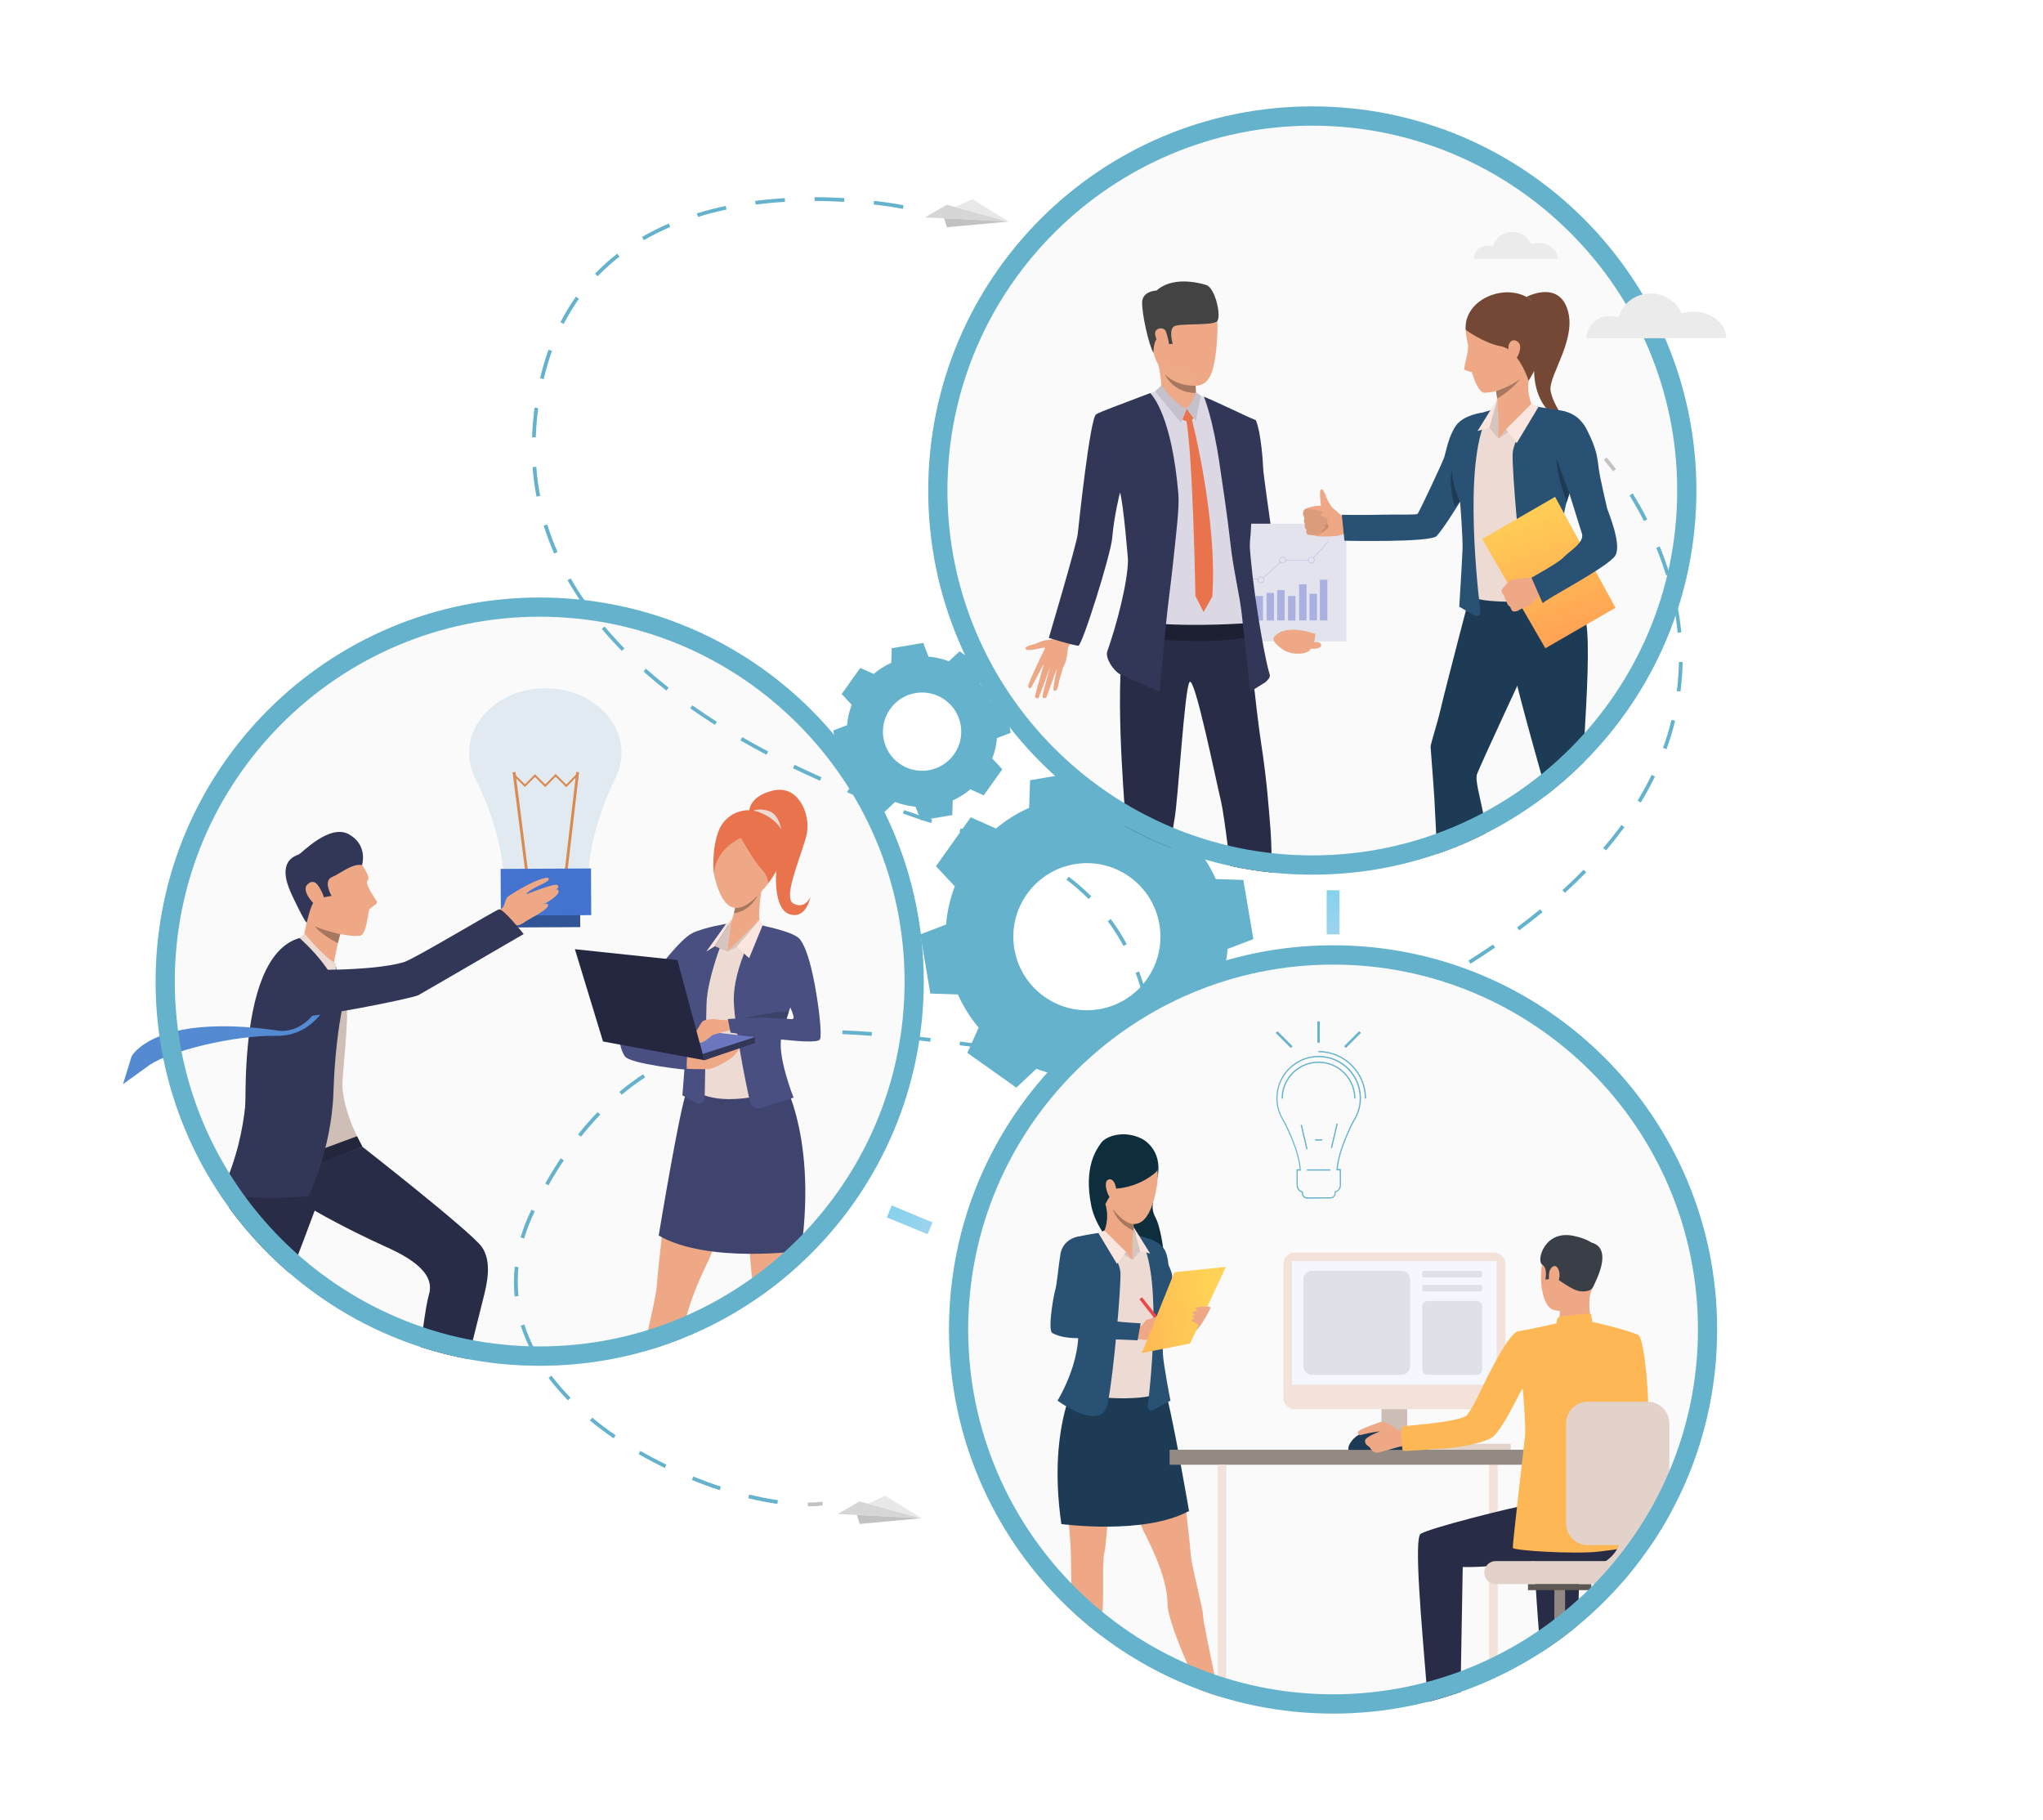 <?xml version="1.0" encoding="utf-8"?>
<!-- Generator: Adobe Illustrator 23.0.6, SVG Export Plug-In . SVG Version: 6.00 Build 0)  -->
<svg version="1.1" id="Слой_1" xmlns="http://www.w3.org/2000/svg" xmlns:xlink="http://www.w3.org/1999/xlink" x="0px" y="0px"
	 viewBox="0 0 2245.2 2000" style="enable-background:new 0 0 2245.2 2000;" xml:space="preserve">
<style type="text/css">
	.st0{fill:#64B2CC;}
	.st1{fill:#FAFAFA;}
	.st2{fill:#97A43C;}
	.st3{filter:url(#Adobe_OpacityMaskFilter);}
	.st4{filter:url(#Adobe_OpacityMaskFilter_1_);}
	.st5{mask:url(#SVGID_1_);fill:url(#SVGID_2_);}
	.st6{fill:url(#SVGID_3_);}
	.st7{filter:url(#Adobe_OpacityMaskFilter_2_);}
	.st8{filter:url(#Adobe_OpacityMaskFilter_3_);}
	.st9{mask:url(#SVGID_4_);fill:url(#SVGID_5_);}
	.st10{fill:url(#SVGID_6_);}
	.st11{fill:#C2C2C2;}
	.st12{fill:#D6D6D6;}
	.st13{fill:#E8E8E8;}
	.st14{fill:#0E2D3D;}
	.st15{fill:#285173;}
	.st16{fill:#EEA886;}
	.st17{fill:#1D3B54;}
	.st18{fill:#EDDAD3;}
	.st19{fill:#D6C5BE;}
	.st20{fill:#FAE6DE;}
	.st21{fill:#EB4747;}
	.st22{fill:url(#SVGID_7_);}
	.st23{fill:#EEA987;}
	.st24{fill:#A77860;}
	.st25{fill:#E2D2CA;}
	.st26{fill:#F2E2D9;}
	.st27{fill:#CCBDB7;}
	.st28{fill:#948A84;}
	.st29{fill:#FEB755;}
	.st30{fill:#EAD8CF;}
	.st31{fill:#DA9B5B;}
	.st32{fill:#292C47;}
	.st33{fill:#3A3F47;}
	.st34{fill:#323657;}
	.st35{fill:#918783;}
	.st36{fill:#5E5854;}
	.st37{fill:#F5F7FF;}
	.st38{fill:#DFE1E8;}
	.st39{filter:url(#Adobe_OpacityMaskFilter_4_);}
	.st40{filter:url(#Adobe_OpacityMaskFilter_5_);}
	.st41{mask:url(#SVGID_8_);fill:url(#SVGID_9_);}
	.st42{fill:#3F446E;}
	.st43{fill:#E8734D;}
	.st44{fill:#CFBEB8;}
	.st45{fill:#494F80;}
	.st46{fill:#6A77BF;}
	.st47{fill:#252740;}
	.st48{fill:#3D426B;}
	.st49{opacity:0.16;fill:#6395BF;}
	.st50{fill:#D88A51;}
	.st51{fill:#315496;}
	.st52{fill:#4373CF;}
	.st53{fill:#CFBEB6;}
	.st54{fill:#23263D;}
	.st55{fill:#548AD1;}
	.st56{fill:#E2E3ED;}
	.st57{fill:#AAB1E0;}
	.st58{fill:#DBD8E3;}
	.st59{fill:#1D2033;}
	.st60{fill:#434343;}
	.st61{fill:#C4C1CC;}
	.st62{fill:#754836;}
	.st63{fill:#CF8C6C;}
	.st64{fill:#DB9C7C;}
	.st65{fill:url(#SVGID_10_);}
	.st66{fill:#EBEBEB;}
	.st67{filter:url(#Adobe_OpacityMaskFilter_6_);}
	.st68{filter:url(#Adobe_OpacityMaskFilter_7_);}
	.st69{mask:url(#SVGID_11_);fill:url(#SVGID_12_);}
	.st70{filter:url(#Adobe_OpacityMaskFilter_8_);}
	.st71{filter:url(#Adobe_OpacityMaskFilter_9_);}
	.st72{mask:url(#SVGID_13_);fill:url(#SVGID_14_);}
</style>
<g>
	<g>
		<path class="st0" d="M1339.5,1084.8c5.2-13.6,8.4-27.8,9.6-42l28.3-10.8l-5.5-32.5l-5.5-32.5l-30.3-1c-5.8-13-13.4-25.3-22.8-36.5
			l12.4-27.7l-26.9-19.1l-26.9-19.1l-22.1,20.7c-13.6-5.2-27.8-8.4-42-9.6l-10.8-28.3l-32.5,5.5l-32.5,5.5l-1,30.3
			c-13,5.8-25.3,13.4-36.5,22.8l-27.7-12.4l-19.1,26.9l-19.1,26.9l20.7,22.1c-5.2,13.6-8.4,27.8-9.6,42l-28.3,10.8l5.5,32.5
			l5.5,32.5l30.3,1c5.8,13,13.4,25.3,22.8,36.5l-12.4,27.7l26.9,19.1l26.9,19.1l22.1-20.7c13.6,5.2,27.8,8.4,42,9.6l10.8,28.3
			l32.5-5.5l32.5-5.5l1-30.3c13-5.8,25.3-13.4,36.5-22.8l27.7,12.4l19.1-26.9l19.1-26.9L1339.5,1084.8z M1147.6,1095.2
			c-36.4-25.9-44.9-76.3-19-112.7c25.9-36.4,76.3-44.9,112.7-19c36.4,25.9,44.9,76.3,19,112.7
			C1234.4,1112.6,1183.9,1121.1,1147.6,1095.2z"/>
		<path class="st0" d="M1090.5,833.5c2.8-7.3,4.5-14.8,5.1-22.4l15.1-5.8l-2.9-17.3l-2.9-17.3l-16.1-0.5
			c-3.1-6.9-7.2-13.5-12.2-19.4l6.6-14.7l-14.3-10.2l-14.3-10.2l-11.8,11c-7.3-2.8-14.8-4.5-22.4-5.1l-5.8-15.1l-17.3,2.9l-17.3,2.9
			l-0.5,16.1c-6.9,3.1-13.5,7.2-19.4,12.2l-14.7-6.6l-10.2,14.3L925,762.7l11,11.8c-2.8,7.3-4.5,14.8-5.1,22.4l-15.1,5.8l2.9,17.3
			l2.9,17.3l16.1,0.5c3.1,6.9,7.2,13.5,12.2,19.4l-6.6,14.7l14.3,10.2l14.3,10.2l11.8-11c7.3,2.8,14.8,4.5,22.4,5.1l5.8,15.1
			l17.3-2.9l17.3-2.9l0.5-16.1c6.9-3.1,13.5-7.2,19.4-12.2l14.7,6.6l10.2-14.3l10.2-14.3L1090.5,833.5z M988.4,839.1
			c-19.4-13.8-23.9-40.6-10.1-60c13.8-19.4,40.6-23.9,60-10.1c19.4,13.8,23.9,40.6,10.1,60C1034.6,848.3,1007.7,852.8,988.4,839.1z"
			/>
		
			<ellipse transform="matrix(0.707 -0.707 0.707 0.707 -589.038 735.322)" class="st1" cx="593.1" cy="1078.7" rx="402.6" ry="402.6"/>
		<g>
			<g>
				<line class="st2" x1="1909.4" y1="418.2" x2="1908.7" y2="419.1"/>
			</g>
		</g>
		
			<ellipse transform="matrix(0.707 -0.707 0.707 0.707 41.246 1177.643)" class="st1" cx="1442.2" cy="539" rx="402.6" ry="402.6"/>
		<g>
			<defs>
				<filter id="Adobe_OpacityMaskFilter" filterUnits="userSpaceOnUse" x="1458" y="978.3" width="14.1" height="48.5">
					<feFlood  style="flood-color:white;flood-opacity:1" result="back"/>
					<feBlend  in="SourceGraphic" in2="back" mode="normal"/>
				</filter>
			</defs>
			<mask maskUnits="userSpaceOnUse" x="1458" y="978.3" width="14.1" height="48.5" id="SVGID_1_">
				<g class="st3">
					<defs>
						<filter id="Adobe_OpacityMaskFilter_1_" filterUnits="userSpaceOnUse" x="1458" y="978.3" width="14.1" height="48.5">
							<feFlood  style="flood-color:white;flood-opacity:1" result="back"/>
							<feBlend  in="SourceGraphic" in2="back" mode="normal"/>
						</filter>
					</defs>
					<mask maskUnits="userSpaceOnUse" x="1458" y="978.3" width="14.1" height="48.5" id="SVGID_1_">
						<g class="st4">
						</g>
					</mask>
					<linearGradient id="SVGID_2_" gradientUnits="userSpaceOnUse" x1="1465.019" y1="826.765" x2="1465.019" y2="1050.006">
						<stop  offset="0" style="stop-color:#000000"/>
						<stop  offset="0.99" style="stop-color:#FFFFFF"/>
					</linearGradient>
					<rect x="1458" y="978.3" class="st5" width="14.1" height="48.5"/>
				</g>
			</mask>
			<linearGradient id="SVGID_3_" gradientUnits="userSpaceOnUse" x1="1465.019" y1="826.765" x2="1465.019" y2="1050.006">
				<stop  offset="0" style="stop-color:#40CDE6"/>
				<stop  offset="0.99" style="stop-color:#A7D4F0"/>
			</linearGradient>
			<rect x="1458" y="978.3" class="st6" width="14.1" height="48.5"/>
		</g>
		<g>
			<defs>
				<filter id="Adobe_OpacityMaskFilter_2_" filterUnits="userSpaceOnUse" x="974.6" y="1324.7" width="50.2" height="31.6">
					<feFlood  style="flood-color:white;flood-opacity:1" result="back"/>
					<feBlend  in="SourceGraphic" in2="back" mode="normal"/>
				</filter>
			</defs>
			<mask maskUnits="userSpaceOnUse" x="974.6" y="1324.7" width="50.2" height="31.6" id="SVGID_4_">
				<g class="st7">
					<defs>
						<filter id="Adobe_OpacityMaskFilter_3_" filterUnits="userSpaceOnUse" x="974.6" y="1324.7" width="50.2" height="31.6">
							<feFlood  style="flood-color:white;flood-opacity:1" result="back"/>
							<feBlend  in="SourceGraphic" in2="back" mode="normal"/>
						</filter>
					</defs>
					<mask maskUnits="userSpaceOnUse" x="974.6" y="1324.7" width="50.2" height="31.6" id="SVGID_4_">
						<g class="st8">
						</g>
					</mask>
					
						<linearGradient id="SVGID_5_" gradientUnits="userSpaceOnUse" x1="-5523.184" y1="-1100.365" x2="-5523.184" y2="-877.128" gradientTransform="matrix(0.383 -0.924 0.924 0.383 3971.263 -3406.18)">
						<stop  offset="0" style="stop-color:#000000"/>
						<stop  offset="0.99" style="stop-color:#FFFFFF"/>
					</linearGradient>
					<polygon class="st9" points="1024.8,1343.3 1019.4,1356.3 974.6,1337.8 980,1324.7 					"/>
				</g>
			</mask>
			
				<linearGradient id="SVGID_6_" gradientUnits="userSpaceOnUse" x1="-5523.184" y1="-1100.365" x2="-5523.184" y2="-877.128" gradientTransform="matrix(0.383 -0.924 0.924 0.383 3971.263 -3406.18)">
				<stop  offset="0" style="stop-color:#40CDE6"/>
				<stop  offset="0.99" style="stop-color:#A7D4F0"/>
			</linearGradient>
			<polygon class="st10" points="1024.8,1343.3 1019.4,1356.3 974.6,1337.8 980,1324.7 			"/>
		</g>
		<g>
			<g>
				<path class="st11" d="M1772.7,518c-6.1-8.1-10.1-12.5-10.1-12.6l3-2.7c0.2,0.2,4.1,4.6,10.3,12.8L1772.7,518z"/>
			</g>
			<g>
				<path class="st0" d="M854.3,1652.7c-10.2-1.5-21-3.6-32-6.3l1-4c10.9,2.6,21.5,4.7,31.6,6.2L854.3,1652.7z M791,1637.6
					c-10.2-3.3-20.5-7.1-30.6-11.2l1.5-3.8c10,4,20.2,7.8,30.3,11.1L791,1637.6z M730.6,1613.2c-9.8-4.8-19.5-9.9-28.8-15.3l2-3.5
					c9.2,5.3,18.8,10.4,28.5,15.1L730.6,1613.2z M674.3,1580.6c-9.1-6.3-17.9-12.9-26-19.6l2.6-3.1c8,6.6,16.7,13.2,25.7,19.4
					L674.3,1580.6z M624.2,1538.9c-7.8-8-15-16.3-21.4-24.7l3.2-2.5c6.2,8.2,13.3,16.4,21,24.3L624.2,1538.9z M585.1,1486.8
					c-5.3-9.8-9.6-20-12.8-30.1l3.9-1.2c3.2,9.9,7.4,19.8,12.5,29.4L585.1,1486.8z M565.6,1424.7c-0.6-5.4-0.8-10.8-0.8-16.2
					c0-5.5,0.3-11,0.9-16.5l4.1,0.4c-0.6,5.4-0.8,10.8-0.8,16.1c0,5.2,0.3,10.6,0.8,15.8L565.6,1424.7z M576,1361l-3.9-1.2
					c3-10.1,7-20.3,11.9-30.5l3.7,1.8C582.9,1341.1,578.9,1351.1,576,1361z M602.7,1302.6l-3.5-2c5.5-9.7,11.2-19,17-27.7l3.4,2.3
					C613.8,1283.8,608.1,1293,602.7,1302.6z M638.5,1249.1l-3.2-2.5c6.9-8.7,14.1-16.9,21.5-24.5l2.9,2.8
					C652.4,1232.4,645.3,1240.5,638.5,1249.1z M683.2,1203l-2.6-3.1c8.4-7,17.2-13.5,26.2-19.4l2.2,3.4
					C700.2,1189.7,691.5,1196.1,683.2,1203z M737,1168l-1.8-3.7c9.6-4.7,19.7-9,30.1-12.6l1.4,3.8
					C756.4,1159.2,746.5,1163.4,737,1168z M1270.7,1167.5c-7.2,0-14.8-0.1-22.4-0.3l0.1-4.1c7.5,0.2,15.2,0.3,22.3,0.3
					c3.3,0,6.7,0,10-0.1l0.1,4.1C1277.5,1167.4,1274.1,1167.5,1270.7,1167.5z M1313.3,1166.3l-0.2-4.1c10.9-0.6,21.7-1.5,32.2-2.7
					l0.4,4.1C1335.2,1164.7,1324.3,1165.6,1313.3,1166.3z M1215.9,1165.8c-10.3-0.6-21.2-1.4-32.4-2.3l0.3-4.1
					c11.1,0.9,22,1.7,32.3,2.3L1215.9,1165.8z M1151.2,1160.3c-10.8-1.1-21.5-2.4-32.2-3.6l0.5-4c10.7,1.3,21.4,2.5,32.2,3.6
					L1151.2,1160.3z M1377.9,1159.1l-0.7-4c10.7-1.8,21.3-3.9,31.6-6.3l0.9,4C1399.4,1155.1,1388.7,1157.2,1377.9,1159.1z
					 M1086.7,1152.7l-32.2-4.1l0.5-4l32.2,4.1L1086.7,1152.7z M797.4,1146.4l-0.9-4c10.2-2.5,21-4.5,32-6.1l0.6,4
					C818.2,1142,807.6,1144,797.4,1146.4z M1022.4,1144.8c-10.8-1.3-21.5-2.5-32.2-3.5l0.4-4.1c10.7,1.1,21.4,2.3,32.2,3.5
					L1022.4,1144.8z M1441.2,1144.3l-1.2-3.9c10.3-3.1,20.6-6.6,30.5-10.4l1.4,3.8C1462,1137.6,1451.6,1141.1,1441.2,1144.3z
					 M958,1138.3c-11.4-0.9-22-1.5-32.3-1.9l0.2-4.1c10.4,0.4,21,1,32.4,1.9L958,1138.3z M861.2,1137l-0.3-4.1
					c10.3-0.7,21.3-1.1,32.5-1.2l0,4.1C882.3,1135.9,871.4,1136.3,861.2,1137z M1502,1121.2l-1.7-3.7c2.9-1.3,5.8-2.7,8.7-4.1
					c6.9-3.4,13.7-6.7,20.3-10.1l1.8,3.6c-6.7,3.4-13.4,6.8-20.4,10.1C1507.9,1118.4,1505,1119.8,1502,1121.2z M1559.9,1091.8
					l-1.9-3.6c9.5-5.2,19-10.5,28.2-15.9l2.1,3.5C1579,1081.2,1569.5,1086.6,1559.9,1091.8z M1616,1059.1l-2.2-3.5
					c9.2-5.8,18.3-11.8,27-17.7l2.3,3.4C1634.4,1047.2,1625.3,1053.2,1616,1059.1z M1669.6,1022.4l-2.4-3.3
					c8.8-6.5,17.3-13.2,25.4-19.9l2.6,3.2C1687,1009.1,1678.4,1015.9,1669.6,1022.4z M1719.8,981.2l-2.7-3
					c8.1-7.4,15.9-14.9,23.2-22.4l2.9,2.8C1735.8,966.2,1727.9,973.8,1719.8,981.2z M1765,934.5l-3.1-2.6c7.1-8.3,13.8-16.8,20-25.3
					l3.3,2.4C1778.9,917.5,1772.2,926.1,1765,934.5z M1803.2,881.9l-3.5-2.1c5.6-9.3,10.8-18.8,15.4-28.3l3.7,1.8
					C1814.1,862.9,1808.9,872.5,1803.2,881.9z M1831.4,823.3l-3.8-1.4c3.7-10.1,6.8-20.5,9.3-30.8l4,1
					C1838.4,802.5,1835.2,813,1831.4,823.3z M1846.8,760l-4-0.5c1.3-10.6,2.1-21.4,2.3-32.1l4.1,0.1
					C1849,738.3,1848.2,749.3,1846.8,760z M1843.7,695.3c-1-10.5-2.6-21.3-4.8-31.8l4-0.8c2.2,10.7,3.8,21.6,4.8,32.2L1843.7,695.3z
					 M1831,632.3c-3.1-10.1-6.7-20.3-10.8-30.3l3.8-1.5c4.2,10.2,7.8,20.5,11,30.7L1831,632.3z M1806.7,572.6
					c-4.9-9.5-10.2-19-15.9-28.1l3.5-2.2c5.7,9.2,11.1,18.7,16,28.4L1806.7,572.6z"/>
			</g>
			<g>
				<path class="st11" d="M887.7,1655.3v-4.1c5.7,0,11.1-0.3,16-0.9l0.5,4C899.1,1655,893.5,1655.3,887.7,1655.3z"/>
			</g>
		</g>
		<g>
			<g>
				<g>
					<polygon class="st12" points="1012.6,1668.4 920.6,1663.8 944.5,1649.9 					"/>
				</g>
			</g>
			<g>
				<g>
					<polygon class="st13" points="1012.6,1668.4 972.8,1643.7 953.9,1652.4 					"/>
				</g>
			</g>
			<g>
				<g>
					<polygon class="st11" points="941.7,1664.9 944.8,1674.7 1012.6,1668.4 					"/>
				</g>
			</g>
		</g>
		<g>
			<g>
				<g>
					<polygon class="st12" points="1108.4,243.5 1016.4,238.9 1040.4,225 					"/>
				</g>
			</g>
			<g>
				<g>
					<polygon class="st13" points="1108.4,243.5 1068.6,218.8 1049.7,227.5 					"/>
				</g>
			</g>
			<g>
				<g>
					<polygon class="st11" points="1037.6,239.9 1040.6,249.7 1108.4,243.5 					"/>
				</g>
			</g>
		</g>
		<g>
			<path class="st0" d="M1265.3,1229.4l-4-0.9c0-0.1,2.6-12.5,4-32.1l4.1,0.3C1268,1216.6,1265.4,1228.9,1265.3,1229.4z
				 M1265.9,1164c-0.3-10.9-1.2-21.8-2.5-32.3l4-0.5c1.4,10.7,2.2,21.7,2.5,32.7L1265.9,1164z M1257.5,1099.9
				c-2.6-10.6-5.8-21-9.5-30.9l3.8-1.4c3.8,10,7,20.6,9.7,31.4L1257.5,1099.9z M1234.7,1039.5c-5.1-9.5-11-18.7-17.3-27.2l3.3-2.4
				c6.5,8.7,12.4,18.1,17.6,27.7L1234.7,1039.5z M1196.3,987.9c-7.5-7.5-15.7-14.7-24.3-21.2l2.5-3.3c8.8,6.7,17.1,13.9,24.8,21.6
				L1196.3,987.9z M1145,948.9c-9.1-5.2-18.9-10-29-14.3l1.6-3.7c10.2,4.4,20.1,9.3,29.4,14.6L1145,948.9z M1085.7,923.4
				c-3.4-1.1-6.8-2.1-10.3-3.1c-6.9-2-13.9-4-20.9-6.1l1.2-3.9c7,2.1,14,4.1,20.9,6.1c3.6,1,7,2,10.5,3.1L1085.7,923.4z
				 M1023.2,904.5c-10.4-3.4-20.8-6.9-31-10.5l1.4-3.8c10.1,3.5,20.5,7.1,30.9,10.4L1023.2,904.5z M961.5,882.8
				c-10.2-3.9-20.4-7.9-30.4-12l1.6-3.8c9.9,4.1,20.1,8.1,30.3,12L961.5,882.8z M901.1,858c-10.1-4.5-20-9.1-29.6-13.8l1.8-3.7
				c9.6,4.6,19.5,9.3,29.5,13.7L901.1,858z M842.3,829.4c-9.7-5.1-19.4-10.5-28.6-15.8l2-3.5c9.2,5.3,18.8,10.6,28.5,15.7
				L842.3,829.4z M785.7,796.6c-9.3-5.9-18.5-12.1-27.2-18.2l2.3-3.3c8.7,6.1,17.8,12.2,27,18.1L785.7,796.6z M732.3,758.9
				c-8.7-6.9-17.2-13.9-25.1-21l2.7-3c7.9,7,16.3,14,24.9,20.8L732.3,758.9z M683.4,715.3c-7.8-7.9-15.2-16.1-22.1-24.2l3.1-2.6
				c6.8,8.1,14.1,16.1,21.8,24L683.4,715.3z M641.3,665.2c-6.4-9-12.3-18.3-17.6-27.6l3.5-2c5.2,9.2,11.1,18.4,17.4,27.3
				L641.3,665.2z M609,608.3c-4.4-10.1-8.3-20.4-11.5-30.7l3.9-1.2c3.2,10.1,7,20.3,11.3,30.2L609,608.3z M589.6,545.8
				c-2-10.6-3.5-21.6-4.3-32.5l4.1-0.3c0.8,10.8,2.2,21.5,4.2,32L589.6,545.8z M588.8,480.7l-4.1-0.1c0.4-10.7,1.3-21.7,2.8-32.7
				l4,0.6C590.1,459.2,589.2,470.1,588.8,480.7z M597.5,416.6l-4-0.9c2.6-10.8,5.7-21.4,9.3-31.4l3.8,1.4
				C603.1,395.5,600.1,405.9,597.5,416.6z M619.5,356l-3.6-1.9c5.1-9.8,10.8-19.3,17-28.1l3.3,2.4
				C630.1,337.1,624.5,346.3,619.5,356z M656.8,303.6l-2.9-2.8c7.5-7.8,15.7-15.2,24.4-22l2.5,3.2
				C672.3,288.6,664.2,295.9,656.8,303.6z M707.6,263.9l-2-3.5c9.2-5.4,19.1-10.3,29.4-14.7l1.6,3.7
				C726.5,253.8,716.7,258.7,707.6,263.9z M767,238.4l-1.2-3.9c10.2-3.1,20.8-5.9,31.8-8.2l0.8,4C787.6,232.5,777,235.3,767,238.4z
				 M992.2,229.5c-4.1-0.8-15.5-2.9-32.1-4.8l0.5-4c16.8,1.9,28.3,4,32.4,4.9L992.2,229.5z M830.4,224.8l-0.5-4
				c10.6-1.4,21.5-2.4,32.6-3.1l0.2,4.1C851.7,222.4,840.8,223.5,830.4,224.8z M927.7,221.8c-10.9-0.6-21.8-1-32.5-1l0-4.1
				c10.8,0,21.8,0.4,32.7,1L927.7,221.8z"/>
		</g>
		
			<ellipse transform="matrix(0.707 -0.707 0.707 0.707 -603.946 1463.824)" class="st1" cx="1465" cy="1460.9" rx="402.6" ry="402.6"/>
		<g>
			<g>
				<g>
					<path class="st14" d="M1255.1,1251.5c0,0,22.8,11.1,17.1,41.4c-5.6,30.3-8.1,34.4-1.8,46.2s13.7,62.3,8.1,71.9
						c-5.7,9.6-70.2-42.1-79.1-85.4c-8.9-43.3,5.7-62.6,10.8-69.8C1215.3,1248.7,1235,1241.3,1255.1,1251.5z"/>
				</g>
			</g>
		</g>
		<g>
			<path class="st15" d="M1261.4,1360.9c0,0,11.6,2.4,18.1,11.9c4.5,6.7,4.9,21.5,5.5,24.3c0.7,2.8,9.3,34.3,9.3,34.3l-24.1,16.2
				L1261.4,1360.9z"/>
		</g>
		<g>
			<g>
				<path class="st16" d="M1339.5,1864.2c-7.2-2.2-14.4-4.7-21.5-7.3c-3.9-7.9-8.5-17.8-13.1-28.4c-11-25.1-21.8-53.7-21.8-65.8
					c0-32.2-23.8-74.2-26.9-81.4c-28.5-66.9-22.9-87.4-26.6-91.7c-3.8-4.4-4.1,2.7-6.2,12.3c-2.2,9.6-6.8,92.8-9.6,103.4
					c-2.8,10.6-0.6,46.3-2.1,64.3c0,0.5-0.1,1.1-0.1,1.7c-0.5,5.5-1.2,14.8-2.1,25.6c-10.5-8.1-20.8-16.7-30.6-25.7
					c-0.1-0.1-0.3-0.3-0.5-0.4c-0.5-5.7-0.8-10.4-0.8-13.5c0-1.8-0.1-3.6-0.1-5.6c0-3.8-0.1-7.8-0.1-11.9c-0.3-17.7-0.5-35.9-1-42.8
					c-5.8-88.8-19.9-101.5,2.4-164.3c41.7-117.6,100.5-8.8,100.5-8.8s13.5,62.9,16.6,78.7c3.1,15.8,11.8,92.5,12.7,105.6
					c0.9,13,14.1,62.2,13.5,66.8c-0.4,2.8,6.7,37.6,12.5,65.1C1336.4,1849.5,1338.3,1858.1,1339.5,1864.2z"/>
			</g>
		</g>
		<g>
			<path class="st17" d="M1188.3,1506.2c0,0-38.5,53.9-21.9,168.6c0,0,91.4,12.4,140.3-14.4c0,0-20.2-118.2-27.6-136.6
				S1188.3,1506.2,1188.3,1506.2z"/>
		</g>
		<g>
			<path class="st18" d="M1240,1353c0,0,14.2,6.7,19.1,7.7c4.9,1,24,25.8,27.4,34.9c3.4,9.1,0,22.7-6.9,38.6
				c-6.9,16-0.4,21.3-3.5,37.2c-3.2,16-5.9,49.8-5.3,58.6c0.6,8.9-79.7,10.5-98-5.6c0,0,18.4-27.6,20.8-31.5
				c2.4-3.9,0.4-25.4-1.8-30.9c-2.2-5.5-16.6-52.4-16.6-52.4s-11.8-36-1.1-44.3c9.3-7.2,34.5-9.8,39-11.3S1230.7,1351.6,1240,1353z"
				/>
		</g>
		<g>
			<path class="st19" d="M1244.5,1384.7l8.6-10.1l-7.5-26.6C1245.6,1348,1243.1,1362.8,1244.5,1384.7z"/>
		</g>
		<g>
			<path class="st16" d="M1246.7,1336.6c0,0-0.4,3.6-0.8,8.5c-0.2,2.2-0.4,4.6-0.6,7.2c-0.6,7.2-1,14.9-0.8,18.9
				c0,0-14.7,14.8-31.5-17.2c0,0,7.1-13.2,1.7-31.2C1209.4,1304.7,1246.7,1336.6,1246.7,1336.6z"/>
		</g>
		<g>
			<polygon class="st16" points="1244.5,1371.1 1244.5,1384.7 1227.5,1372 			"/>
		</g>
		<g>
			<polygon class="st19" points="1244.5,1384.7 1237.5,1375.9 1213.7,1352.3 1206,1359.7 			"/>
		</g>
		<g>
			<path class="st15" d="M1210.4,1354.5c0,0,19.9,30.2,20.9,43.5c1,13.3-7.4,112.8-14.1,144.8c-6.7,32-55-3.6-55-3.6
				s32.5-52.6,20-94.7c-12.5-42.1-17-58.9-17-58.9s4.3-23.4,19.5-26.7C1198,1356,1210.4,1354.5,1210.4,1354.5z"/>
		</g>
		<g>
			<path class="st15" d="M1287.8,1399.6c0,0,3.6,12.7-10.4,40.8c0,0,0.2,36,0.6,47.2c0.4,11.2,8.3,51.6,8.3,51.6l-19.1,10.2
				c-2.8,1.6-6.2-0.6-5.9-3.8c3.9-32.3,16.7-155-10.9-187.9l11.1,3.3C1261.5,1360.9,1281.2,1377,1287.8,1399.6z"/>
		</g>
		<g>
			<polygon class="st20" points="1253.1,1374.6 1264,1377.6 1245.6,1348 			"/>
		</g>
		<g>
			<polygon class="st20" points="1237.5,1375.9 1227.5,1388.9 1207.1,1355 1213.7,1352.3 			"/>
		</g>
		
			<rect x="1264.6" y="1422.8" transform="matrix(0.784 -0.621 0.621 0.784 -622.807 1097.652)" class="st21" width="3.6" height="42.5"/>
		<path class="st16" d="M1250.2,1458.1c0,0,2.5,0,4.2-1.2c2.9-2.2,3.9-7.5,8.9-7.1s7.4,16.2,6.1,19.2c-1.3,3-8.3,4.5-18.6,2.4
			C1240.4,1469.4,1250.2,1458.1,1250.2,1458.1z"/>
		<path class="st16" d="M1261.6,1449.9c0,0,7.3-2.5,15.6-4.3c7.3-1.6,16.1-2.1,17-0.8c1,1.4-7.2,2.6-14.4,4.7c-6.6,1.9-5,2.6-5,2.6
			s-0.4-0.2,7.1-0.9c8.1-0.8,16.5-0.7,17.3,0.9c0.4,0.8,0.1,1.3-2.8,2.1c1.8-0.1,2,0.4,2.1,1.1c0.3,3.7-11.5,6.6-16.2,7.7
			c3.6-0.9,6.4-1.1,5.1,1.3c-1.5,2.8-18.4,6.2-24.4,8C1256.4,1474.1,1261.6,1449.9,1261.6,1449.9z"/>
		<path class="st15" d="M1187.5,1359.5c-5-1.6-19.6,3.6-22.1,18.6c-2.5,15-3.5,31.7-5.8,39.8c-2.3,8.1-8.2,43.9-3.2,46.9
			c5,3,14.3,5.7,27.5,5.7c13.6,0,66.3,2.4,66.3,2.4l3.3-18.7c0,0-20-1-30.4-2.6c-9.2-1.4-22-5.3-37.1-7c0,0,3.2-22.2,5.5-28.5
			C1193.8,1409.8,1209.9,1366.7,1187.5,1359.5z"/>
		<polygon class="st16" points="1283.8,1455.5 1286.3,1461.5 1281,1457.8 		"/>
		<g>
			
				<linearGradient id="SVGID_7_" gradientUnits="userSpaceOnUse" x1="-10947.841" y1="1461.615" x2="-11106.785" y2="1431.545" gradientTransform="matrix(-1 0 0 1 -9776.04 0)">
				<stop  offset="0" style="stop-color:#FF9F55"/>
				<stop  offset="1" style="stop-color:#FFD255"/>
			</linearGradient>
			<polygon class="st22" points="1254.8,1486.9 1307.9,1476.4 1347.2,1392.2 1290.6,1398.1 			"/>
		</g>
		<g>
			<g>
				<path class="st16" d="M1314.5,1462.1c0,0,2.9-2.7,5.5-6.5c2.6-3.8,11.1-18.2,10.3-19.1s-13.4-1.2-15.6,0.8
					c-2.3,2.1,2.2,2.9,2.2,2.9s-6.9,0.7-6.4,2.7c0.5,1.9,4.6,1.4,4.6,1.4s-5.5,1.1-4.7,2.8c0.8,1.7,3.5,1.7,3.5,1.7
					s-4.9,0.6-4.3,2.5c0.6,1.9,8.4,3.6,7.3,5.2C1315.9,1457.9,1314.5,1462.1,1314.5,1462.1z"/>
			</g>
		</g>
		<g>
			<g>
				<g>
					<path class="st23" d="M1251.8,1254.8c0,0,33.1,10.4,15.1,67.4c-17.9,57.1-63.1-6.6-58.4-41.4
						C1213.2,1246.2,1251.8,1254.8,1251.8,1254.8z"/>
				</g>
			</g>
		</g>
		<g>
			<g>
				<g>
					<path class="st14" d="M1270.3,1288.1c0,0-16.4,16.1-43.9,18.1c0,0-10.6,12.4-11.4,17.3c0,0-24.5-41.8,5.6-66.9
						C1250.7,1231.6,1281.3,1277.8,1270.3,1288.1z"/>
				</g>
			</g>
		</g>
		<g>
			<g>
				<g>
					<path class="st23" d="M1226.7,1307.4c-0.2-4.2-2.8-13.6-8.9-11c-6.2,2.6,0.4,21.9,4.5,20.7
						C1222.2,1317.2,1227.2,1317.2,1226.7,1307.4z"/>
				</g>
			</g>
		</g>
		<path class="st24" d="M1245.9,1345.1c-0.2,2.2-0.4,4.6-0.6,7.2h0c-19.1-9.4-22-23-22.1-23.5
			C1236.8,1346.4,1245.9,1345.1,1245.9,1345.1z"/>
		<g>
			
				<rect x="1552.9" y="1586.7" transform="matrix(-1 -1.224647e-16 1.224647e-16 -1 3213.134 3179.769)" class="st25" width="107.3" height="6.4"/>
		</g>
		<g>
			<path class="st26" d="M1645.9,1609.6v232.9c-3.1,1.5-6.3,2.9-9.4,4.3v-237.3H1645.9z"/>
		</g>
		<g>
			
				<rect x="1495.1" y="1584.9" transform="matrix(-1 -1.224647e-16 1.224647e-16 -1 3064.78 3178.885)" class="st27" width="74.6" height="9.1"/>
		</g>
		<g>
			
				<rect x="1518.3" y="1507.3" transform="matrix(-1 -1.224647e-16 1.224647e-16 -1 3064.779 3100.324)" class="st27" width="28.3" height="85.8"/>
		</g>
		<g>
			
				<rect x="1285.3" y="1593.2" transform="matrix(-1 -1.224647e-16 1.224647e-16 -1 2984.089 3202.829)" class="st28" width="413.4" height="16.5"/>
		</g>
		<g>
			<path class="st29" d="M1778.1,1493.5c0,0,4.5,63.4-7.9,71c-7.8,4.8-38.7,20.8-37.8,23.8c0.9,3,17.5,26.8,17.5,26.8
				s59.4-39.1,61.4-51.5c1.9-12.1-2.9-92.8-11.1-96.6c-6.1-2.8-9.4-0.5-17.1,5.2C1772.3,1480.2,1778.1,1493.5,1778.1,1493.5z"/>
		</g>
		<g>
			<g>
				<g>
					<path class="st30" d="M1669.8,1511.6l-5.2-1.9c0,0,6.5-15.3,9.4-15c3.3,0.4,7.4,1.5,7.4,1.5L1669.8,1511.6z"/>
				</g>
			</g>
		</g>
		<g>
			<g>
				<g>
					<path class="st31" d="M1668.6,1514.2c0.7-0.5,11.1-20.6,11.1-20.6l22.4,3l-12.1,23.8L1668.6,1514.2z"/>
				</g>
			</g>
		</g>
		<g>
			<g>
				<g>
					<path class="st32" d="M1788.9,1701.6c-4.2,5.6-8.7,9.8-13.4,12.7c-17.6,11.1-39,6.1-63.5,2.4c-31.1-4.7-61.7,6.3-104.5,5.3
						l-2,114.5l-0.4,22.9c-11.8,4.2-23.8,7.8-36,10.9c-0.4-6.2-0.9-13.5-1.6-21.6c-4.7-58.9-14-158.5-6.2-163.2
						c11.3-6.8,101.8-29.4,118.5-32c16.7-2.6,90.6-15.1,90.6-15.1c15.9,4.8,18.1,45,18.3,58.7
						C1789,1699.9,1788.9,1701.6,1788.9,1701.6z"/>
				</g>
			</g>
		</g>
		<g>
			<g>
				<g>
					<path class="st32" d="M1803.5,1654.2l-23.4,54.3l-4.7,10.9c-1.7,0.2-3.2,0.4-4.7,0.6c-11.8,1.5-18.6,2.3-35,1.9l-0.8,35.1
						l-0.7,28.9c-3.9,3.3-7.9,6.5-12,9.6c-0.8,0.6-1.6,1.2-2.4,1.8c-3.9,3-7.8,5.9-11.8,8.7c-4.9,3.5-9.9,6.8-14.9,10
						c-0.7-7.9-1.3-16.2-2-24.4c-4-50.9-7.2-103-1.6-106.4C1700.1,1679,1778.9,1659.2,1803.5,1654.2z"/>
				</g>
			</g>
		</g>
		<g>
			<g>
				<g>
					<path class="st16" d="M1736.5,1361.2c0,0-27.1-7.5-37.4,13.5c-10.3,21-5.7,60.9,8,64.7c13.7,3.8,33.3-0.6,39-13.7
						c5.7-13.1,10.2-31.7,8.8-43.7C1753.5,1370,1743.7,1364.1,1736.5,1361.2z"/>
				</g>
			</g>
		</g>
		<g>
			<g>
				<g>
					<path class="st16" d="M1714.2,1435.2c0,0,0.3,16-1.5,19.4c-1.8,3.4,37.7,2.6,37.7,2.6s-6.2-19.2-2.7-35.6
						C1751.2,1405.4,1714.2,1435.2,1714.2,1435.2z"/>
				</g>
			</g>
		</g>
		<g>
			<g>
				<g>
					<path class="st33" d="M1749.9,1415.5c0,0-2.1,4.3-12.3,3.6c-10.2-0.7-23.7-13-28-14.1c-4.3-1.1-4.6-3.6-4.6-3.6l-2.3,4.1
						l-4.4,0.7c0,0,3-12.4-3.6-16.7c-6.6-4.4,3-39.4,36.3-31c0,0,25.4,4.7,25.8,18.9C1757,1391.6,1754.8,1408,1749.9,1415.5z"/>
				</g>
			</g>
		</g>
		<g>
			<g>
				<g>
					<path class="st29" d="M1710.6,1454.2c0,0,0.1-6.5,3.1-7.1c3-0.6,31-4.5,34.7-3.1l1.6,8.6
						C1749.9,1452.6,1742.9,1456.9,1710.6,1454.2z"/>
				</g>
			</g>
		</g>
		<g>
			<g>
				<g>
					<path class="st16" d="M1702.5,1398.5c0.8-5.3,6.8-11.5,10.3-3.2c3.5,8.3-2.3,20.4-6.2,19.8
						C1702.6,1414.5,1701.5,1405.8,1702.5,1398.5z"/>
				</g>
			</g>
		</g>
		<g>
			<g>
				<g>
					<path class="st34" d="M1593,1531.2C1593,1531.2,1593,1531.2,1593,1531.2C1592.8,1531.3,1592.8,1531.3,1593,1531.2z"/>
				</g>
			</g>
		</g>
		<g>
			<g>
				<g>
					<path class="st33" d="M1744.4,1365c0,0,33-1.6,5.8,50L1744.4,1365z"/>
				</g>
			</g>
		</g>
		<g>
			<g>
				<path class="st35" d="M1720,1746.7v50.7c-3.9,3-7.8,5.9-11.8,8.7v-59.4H1720z"/>
			</g>
		</g>
		<g>
			<g>
				
					<rect x="1679.3" y="1740.7" transform="matrix(-1 -1.224647e-16 1.224647e-16 -1 3428.111 3488.131)" class="st36" width="69.6" height="6.7"/>
			</g>
		</g>
		<g>
			<path class="st25" d="M1795.3,1723.8c-4.6,5.8-9.3,11.4-14.2,16.9h-137.5c-6.8,0-12.4-5.6-12.4-12.5v-0.3
				c0-6.8,5.6-12.4,12.4-12.4h140.1C1789,1715.6,1793.6,1719,1795.3,1723.8z"/>
		</g>
		<g>
			<path class="st26" d="M1347.6,1609.6v257c-2.7-0.8-5.4-1.6-8.1-2.4c-0.4-0.1-0.8-0.3-1.3-0.4v-254.1H1347.6z"/>
		</g>
		<g>
			<path class="st26" d="M1422.8,1548.6H1642c6.9,0,12.4-5.6,12.4-12.4v-147.3c0-6.9-5.6-12.4-12.4-12.4h-219.2
				c-6.9,0-12.4,5.6-12.4,12.4v147.3C1410.4,1543,1416,1548.6,1422.8,1548.6z"/>
		</g>
		<g>
			
				<rect x="1420" y="1385.8" transform="matrix(-1 -1.224647e-16 1.224647e-16 -1 3064.78 2907.406)" class="st37" width="224.9" height="135.8"/>
		</g>
		<g>
			<path class="st17" d="M1481.9,1593.4v-3.1c0,0,4.3-19.1,34.8-19.1c30.5,0,29.8,22.1,29.8,22.1H1481.9z"/>
		</g>
		<g>
			<g>
				<path class="st16" d="M1546.9,1574.1c0,0-6.6-0.5-9-2c-2.4-1.5-16.9-11.2-20.3-9.7c-3.4,1.6-26.1,8.5-25.3,11.8
					c0.8,3.3,2.9,3,4.5,2.4s18.1-4,19.5-3.5c0,0-16.2,5.9-16.2,10.2s3.4,5.4,4.9,7c1.5,1.6,3.4,5.7,7.5,6s24.5-6.8,28.7-7.1
					c4.2-0.3,11.9,0.3,12.5-0.4C1554.1,1588.2,1546.9,1574.1,1546.9,1574.1z"/>
			</g>
		</g>
		<g>
			<g>
				<g>
					<path class="st29" d="M1667.3,1463.2c21.1-3.7,43.3-9,43.3-9l39.3-1.6c0,0,36.1,7.9,50.3,14.4c1.3,0.6,1.4,32.2,5,40.4
						l-11.8,24.8c0,0-6.8,49.2-8.2,71.1c-0.6,10,1.8,97.1,1.8,97.1s-3.5,1.7-30.3,4.7c-26.8,3-93.8-1.1-94.2-4.2
						c-0.4-3.2,13-117.9,13.6-123.9c0.9-9.1-2.6-51.3-2.6-51.3c-5.1,6.8-17.9,37.4-31.4,52c-7.9,8.6-47,13.8-54.4,14.1
						c-16,0.5-45.3,3.7-46.2,2.2c-0.7-0.9-2.5-26-0.7-26.6c1.6-0.5,56-3.7,69.9-11.1c5.1-2.7,20.3-35.9,20.3-35.9
						S1655.7,1468.5,1667.3,1463.2z"/>
				</g>
			</g>
		</g>
		<g>
			<path class="st25" d="M1834.6,1564.3v101c-6.1,11-12.7,21.8-19.8,32.2c-1.3,0.3-2.7,0.4-4,0.4h-65.9c-13.2,0-23.9-10.7-23.9-23.9
				v-109.7c0-13.2,10.7-23.9,23.9-23.9h65.9C1823.9,1540.4,1834.6,1551.1,1834.6,1564.3z"/>
		</g>
		<g>
			<path class="st25" d="M1741,1734.5c16.8,0,30.4-5.6,40.4-16.7c22.7-25.1,18.6-69.2,18.5-71.1c-0.3-3.5-3.4-6-6.9-5.7
				c-3.5,0.3-6,3.4-5.7,6.9c0,0.5,3.7,40.5-15.3,61.4c-7.7,8.4-17.8,12.6-31,12.6c-3.5,0-6.3,2.8-6.3,6.3S1737.5,1734.5,1741,1734.5
				z"/>
		</g>
		<g>
			<g>
				<g>
					<path class="st38" d="M1564.8,1403.8h62.3c1,0,1.8-0.8,1.8-1.8v-3.6c0-1-0.8-1.8-1.8-1.8h-62.3c-1,0-1.8,0.8-1.8,1.8v3.6
						C1563,1403,1563.8,1403.8,1564.8,1403.8z"/>
				</g>
			</g>
		</g>
		<g>
			<g>
				<g>
					<path class="st38" d="M1564.8,1419.2h62.3c1,0,1.8-0.8,1.8-1.8v-3.6c0-1-0.8-1.8-1.8-1.8h-62.3c-1,0-1.8,0.8-1.8,1.8v3.6
						C1563,1418.4,1563.8,1419.2,1564.8,1419.2z"/>
				</g>
			</g>
		</g>
		<g>
			<g>
				<g>
					<path class="st38" d="M1569,1510.8h53.9c3.3,0,6-2.7,6-6v-69.2c0-3.3-2.7-6-6-6H1569c-3.3,0-6,2.7-6,6v69.2
						C1563,1508.1,1565.7,1510.8,1569,1510.8z"/>
				</g>
			</g>
		</g>
		<g>
			<g>
				<g>
					<path class="st38" d="M1441.9,1510.8h98.4c5.2,0,9.5-4.2,9.5-9.5v-95.3c0-5.2-4.2-9.5-9.5-9.5h-98.4c-5.2,0-9.5,4.2-9.5,9.5
						v95.3C1432.4,1506.6,1436.7,1510.8,1441.9,1510.8z"/>
				</g>
			</g>
		</g>
		<defs>
			<filter id="Adobe_OpacityMaskFilter_4_" filterUnits="userSpaceOnUse" x="1042.9" y="1038.8" width="844.2" height="844.3">
				<feFlood  style="flood-color:white;flood-opacity:1" result="back"/>
				<feBlend  in="SourceGraphic" in2="back" mode="normal"/>
			</filter>
		</defs>
		<mask maskUnits="userSpaceOnUse" x="1042.9" y="1038.8" width="844.2" height="844.3" id="SVGID_8_">
			<g class="st39">
				<defs>
					<filter id="Adobe_OpacityMaskFilter_5_" filterUnits="userSpaceOnUse" x="1042.9" y="1038.8" width="844.2" height="844.3">
						<feFlood  style="flood-color:white;flood-opacity:1" result="back"/>
						<feBlend  in="SourceGraphic" in2="back" mode="normal"/>
					</filter>
				</defs>
				<mask maskUnits="userSpaceOnUse" x="1042.9" y="1038.8" width="844.2" height="844.3" id="SVGID_8_">
					<g class="st40">
					</g>
				</mask>
				<linearGradient id="SVGID_9_" gradientUnits="userSpaceOnUse" x1="1291.152" y1="2061.67" x2="1807.18" y2="278.777">
					<stop  offset="0" style="stop-color:#000000"/>
					<stop  offset="0.99" style="stop-color:#FFFFFF"/>
				</linearGradient>
				<path class="st41" d="M1465,1038.8c-233.2,0-422.1,188.8-422.1,422.2c0,232.5,188.3,422.1,422.1,422.1
					c233.4,0,422.1-189,422.1-422.1C1887.1,1227.7,1698.4,1038.8,1465,1038.8z M1465,1861.9c-220.5,0-401-179.3-401-400.9
					c0-221.1,179.9-401,401-401c221.1,0,401,179.9,401,401C1866,1683.4,1684.8,1861.9,1465,1861.9z"/>
			</g>
		</mask>
		<path class="st0" d="M1465,1038.8c-233.2,0-422.1,188.8-422.1,422.2c0,232.5,188.3,422.1,422.1,422.1
			c233.4,0,422.1-189,422.1-422.1C1887.1,1227.7,1698.4,1038.8,1465,1038.8z M1465,1861.9c-220.5,0-401-179.3-401-400.9
			c0-221.1,179.9-401,401-401c221.1,0,401,179.9,401,401C1866,1683.4,1684.8,1861.9,1465,1861.9z"/>
		<g>
			<g>
				<path class="st0" d="M1436.5,1317.2c-3.2,0-5.8-2.6-5.8-5.8l0-0.9c-3.4-1.1-5.8-4.3-5.8-8l-0.1-17.5l3.5,0
					c-1.3-21.8-17.7-52.3-17.9-52.6c-5-7.6-7.7-16.4-7.7-25.6c0-25.7,20.9-46.5,46.5-46.5c25.7,0,46.5,20.9,46.5,46.5
					c0,9.1-2.7,18-7.7,25.6c-0.6,1.2-16.4,30.8-17.8,52.3l3.4,0l0.1,17.5c0,3.7-2.3,6.9-5.8,8l0,0.9c0,3.2-2.6,5.9-5.8,5.9
					L1436.5,1317.2C1436.5,1317.2,1436.5,1317.2,1436.5,1317.2z M1426.1,1286.4l0.1,16.1c0,3.2,2.2,6,5.3,6.8l0.5,0.1l0,1.9
					c0,2.5,2,4.4,4.5,4.5l25.7-0.1c2.5,0,4.5-2,4.5-4.5l0-1.9l0.5-0.1c3.1-0.8,5.3-3.6,5.2-6.9l-0.1-16.1l-3.5,0l0-0.7
					c1.1-21.9,17.4-52.4,18-53.7c4.9-7.4,7.5-16,7.5-24.9c0-24.9-20.3-45.2-45.2-45.2c-24.9,0-45.2,20.3-45.2,45.2
					c0,8.9,2.6,17.5,7.5,24.9c0.2,0.2,17.1,31.8,18.1,53.9l0,0.7L1426.1,1286.4z M1449.7,1253.5c-0.3,0-0.5,0-0.5,0c0,0,0,0,0,0
					c-0.1,0-1.6,0.1-4-0.2l0.1-1.4c2.8,0.2,5,0.2,7.8,0l0.1,1.4C1451.6,1253.4,1450.4,1253.5,1449.7,1253.5z"/>
			</g>
			<g>
				<rect x="1436.2" y="1285" class="st0" width="25.8" height="1.4"/>
			</g>
			<g>
				<rect x="1447.7" y="1122.4" class="st0" width="2.7" height="23.4"/>
			</g>
			<g>
				
					<rect x="1475" y="1141" transform="matrix(0.707 -0.707 0.707 0.707 -372.334 1385.824)" class="st0" width="23.4" height="2.7"/>
			</g>
			<g>
				
					<rect x="1410.1" y="1130.7" transform="matrix(0.707 -0.707 0.707 0.707 -394.36 1332.649)" class="st0" width="2.7" height="23.4"/>
			</g>
			<g>
				
					<rect x="1432.4" y="1234.6" transform="matrix(0.974 -0.228 0.228 0.974 -247.268 360.348)" class="st0" width="1.4" height="27.6"/>
			</g>
			<g>
				
					<rect x="1451.3" y="1247.7" transform="matrix(0.229 -0.974 0.974 0.229 -85.077 2389.337)" class="st0" width="27.6" height="1.4"/>
			</g>
			<g>
				<path class="st0" d="M1501.3,1207.2h-1.4c0-28.1-22.8-50.9-50.9-50.9v-1.4C1477.9,1155,1501.3,1178.4,1501.3,1207.2z"/>
			</g>
			<g>
				<path class="st0" d="M1489.6,1207.2h-1.4c0-21.6-17.6-39.2-39.2-39.2c-21.6,0-39.2,17.6-39.2,39.2h-1.4
					c0-22.4,18.2-40.6,40.6-40.6C1471.4,1166.7,1489.6,1184.8,1489.6,1207.2z"/>
			</g>
		</g>
		<g>
			<g>
				<path class="st16" d="M872,1366.4c-0.9,9.4-1.7,19.8-2.5,31.2c-9.4,8.2-19.1,15.9-29.1,23.2c-3.8,2.7-7.6,5.4-11.4,8
					c-0.2-8.2-0.6-14.9-1.6-18.8c-0.3-1.2-0.6-3.1-0.9-5.6c-3.1-24.2-7.6-104.7-9.8-114.8c-2.4-11.2-2.8-19.4-7-14.3
					c-4.2,5.1,2.1,28.9-29.7,106.7c-2.5,6.2-17.5,34.2-25.3,63.5c-2.3,8.4-3.9,16.9-4.5,25.1c-7,2.8-14,5.4-21.1,7.8
					c-7.2,2.4-14.5,4.7-21.8,6.7c0.9-5.5,2.8-14.2,5-23.7c4-18.3,8.9-39.9,9.5-48.3c1-15.2,10.7-104.5,14.2-122.9
					c3.5-18.4,18.5-91.6,18.5-91.6s65.7-126.7,112.2,10.3C888.6,1273.2,879,1292.4,872,1366.4z"/>
			</g>
		</g>
		<g>
			<path class="st42" d="M855.9,1178.2c0,0,43,62.8,24.5,196.3c0,0-101.9,14.5-156.5-16.7c0,0,22.6-137.6,30.8-159.1
				C762.7,1177.2,855.9,1178.2,855.9,1178.2z"/>
		</g>
		<path class="st16" d="M804.9,899.9c0,0-28.8,29-19,66.3c9.8,37.3,25.6,37.5,42.9,21.5c17.4-16.1,27.6-33,29.9-51.7
			C861,917.2,831.2,874,804.9,899.9z"/>
		<path class="st16" d="M799.3,1024.4c0,0,4.3-9.8,7.3-20.8c0.5-1.9,1-3.9,1.4-5.9c1.5-6.9,2.1-13.7,0.5-18.4
			c-4.6-13.6,28.8-4.2,28.8-4.2s-6.5,35.9,0,48C843.7,1035.2,799.3,1024.4,799.3,1024.4z"/>
		<path class="st18" d="M883.9,1041.5c-5.3-10.5-9.2-13.9-19.3-17.1c-5.7-1.8-31.1-8.4-31.1-8.4l-30.5-1.1c0,0-21,3.5-37.2,9.1
			c-16.3,5.6-37.6,36.5-37.6,36.5s29.4,69,35,88.8c5.6,19.8,1.9,50.5,1.9,50.5c35.2,19.2,91.8-1.9,91.8-1.9
			c-4.3-15.5-4.5-33.6-2.2-46.4c0.3-1.5,0.6-3,0.9-4.3c0.3-1.2,0.7-3,1.2-5c0-0.1,0-0.2,0.1-0.3c22.4,2.3,43.4,3.2,44-1.3
			C903.3,1120.4,891.1,1055.9,883.9,1041.5z M868.3,1120.2c-0.9-0.1-2.8-0.1-4.9-0.3c2.5-6.9,5.3-13.1,5.3-13.1
			C870.3,1111.2,876.4,1121.4,868.3,1120.2z"/>
		<path class="st43" d="M814.3,920.7c0,0,13.8,25,22.3,34c8.6,9,7.5,16.1,7.5,16.1s33.3-41.1,9.6-65.9
			c-23.8-24.8-54.4-14.8-63.4,6.9c-9,21.7-5.7,48.2-5.7,48.2S784.9,934.5,814.3,920.7z"/>
		<path class="st43" d="M823.4,894.5c0,0-3.3-18.3,25.4-25.6c28.7-7.3,41.6,25.8,38.1,46c-3.5,20.2-28.1,71.4-14.8,78.1
			c13.3,6.7,18.5-7.7,18.5-7.7s-4.2,25.2-22.7,19.4c-18.5-5.8-16-46.8-13.2-63.1C857.5,925.3,823.4,894.5,823.4,894.5z"/>
		<path class="st24" d="M832.6,984c-0.1,0.3-7.4,17-26.1,19.6c0.5-1.9,1-3.9,1.4-5.9C808,997.7,818.2,999.8,832.6,984z"/>
		<path class="st44" d="M868.3,1107c0,0-1.4,2.9-5.1,14.3c-3.8-32-1.8-48.7-1.8-48.7C861.8,1089.7,868.3,1107,868.3,1107z"/>
		<path class="st18" d="M827.9,890.7c0,0,20.4,3.9,30.6,20.5c0,0-2.1-15-12.2-19.4C836.1,887.5,827.9,890.7,827.9,890.7z"/>
		<path class="st44" d="M856.7,1142.2c-0.5,2-0.9,3.7-1.2,5c-0.3,1.4-0.6,2.8-0.9,4.3c-12.6-6.9-21.7-12.2-21.7-12.2
			C836.3,1140,856.7,1142.2,856.7,1142.2z"/>
		<path class="st16" d="M835.2,1016.4l-35.9,29.3l3.7-30.8C803,1014.9,823.9,1010.4,835.2,1016.4z"/>
		<polygon class="st19" points="809.7,1040.7 799.3,1045.7 834.5,1010.8 		"/>
		<path class="st45" d="M858.8,1139.7c-4.9,20.5,13.3,66.5,13.3,66.5l-36.2,11.3c-5.2,1.6-10.7-1.6-11.8-6.9
			c-4.9-22.5-16.2-78-17.6-108.9c-1.7-39.4,26.9-85.8,26.9-85.8c50.9,8.7,37,85.8,37,85.8s-1.8,4.9-4.3,12.4c0,0,0,0,0,0
			c-0.6,1.9-1.3,4-2,6.2C862.4,1126.1,860.5,1132.7,858.8,1139.7z"/>
		<path class="st45" d="M799.4,1016.6l0.6-1.7c0,0-26.1,4-39.3,10.6c-13.3,6.6-38.6,40.8-38.6,40.8l33.2,43.8
			c0,33.7-5.4,93.5-5.4,93.5l15.2,8.7c4.1,2.4,9.2-0.5,9.3-5.2c0.4-22.8,1.4-76.8,2-103c0.7-33.7,24.7-88.1,24.7-88.1
			C800.4,1016.2,799.9,1016.4,799.4,1016.6z"/>
		<path class="st16" d="M752.1,1174.5c0,0,25,1,28.9,0c3.9-1,29.9-12.2,31.4-23.4c1.6-11.1-60.3,10-60.3,10V1174.5z"/>
		<polygon class="st46" points="829.7,1139.7 728.2,1127.8 774.1,1165.1 		"/>
		<polygon class="st34" points="774.1,1165.1 829.7,1146.2 829.7,1139.7 772.2,1158.2 		"/>
		<g>
			<path class="st16" d="M800.2,1121.1c0,0-8.4,0-13.1-1c-3.6-0.7-12.7,0.3-15,2.3c-2.3,2-9.6,16.3-11,17.1
				c-1.4,0.9,0.7,2.9,3.1,1.9c0,0,2.2,6.2,7.8,3.9c5.5-2.3,9.3-7.4,12.2-8.3c2.9-0.9,19.7-5.4,19.7-5.4S804.6,1119.5,800.2,1121.1z"
				/>
		</g>
		<polygon class="st20" points="804.9,1009.2 785.6,1039.8 776.2,1045.7 798,1015.2 		"/>
		<polygon class="st19" points="785.6,1039.8 799.3,1045.7 803,1014.9 804.9,1009.2 		"/>
		<path class="st45" d="M755.1,1160.1c0,0-1,12.9,0,15.6c0,0-62.6-6.3-68.5-15c-5.8-8.8-5.6-19.4-5.6-19.4L755.1,1160.1z"/>
		<polygon class="st47" points="774.1,1165.1 744.4,1055 631.8,1043.1 662.7,1144.5 		"/>
		<polygon class="st20" points="834.5,1010.8 809.7,1040.7 823.3,1052.9 838,1017 		"/>
		<path class="st48" d="M866.9,1111.7c0,0-0.8,2.5-0.8,2.5c-0.6,1.9-1.3,4-2,6.2c-4.8,1.5-46.4-1.5-46.4-1.5
			S852.6,1110.7,866.9,1111.7z"/>
		<path class="st45" d="M864.5,1119.6c-6.7-0.5-17.7-1.2-26.7-1.3c-14-0.1-37.9,1.5-37.9,1.5l2.9,14.9c0,0,42.3,6.9,65.5,8.5l0,0
			c0,0,30.5,3.5,32.8-1c2.3-4.6-0.8-33.8-5.7-60.1c-5-26.3-10.1-41.5-16.1-49.7c-6.1-8.1-38.1-14.5-38.1-14.5l27.2,89
			c0,0,3.9,7.9,3.7,11.4c-0.1,1-0.8,1.5-1.8,1.7c-0.7-0.1-2.2-0.2-4.3-0.4L864.5,1119.6z"/>
		<g>
			<g>
				<g>
					<g>
						<path class="st16" d="M617.7,970.9c0,0,16.6-4.1,18-3.4c1.3,0.7,1.5,1.6,0,2c-1.5,0.4-16,4.4-16,4.4s20.5-1.5,21.7-1.2
							c0.7,0.2,1.1,1.9,0.3,2.2c-0.8,0.3-21,3-21,3s19.2-1.4,20.1-0.8c0.8,0.5,0.8,2.2-0.6,2.4c-1.4,0.2-19.1,2.5-19.1,2.5
							s14-0.1,14.5,0.8c0.3,0.6,0.8,2.1-2.9,2c-3.6-0.1-12.2,0.6-12.2,0.6L617.7,970.9z"/>
					</g>
				</g>
			</g>
			<path class="st49" d="M683,826.9c-0.2-39.2-37.8-70.8-84.1-70.6c-46.2,0.2-83.5,32.2-83.4,71.4c0.1,10.3,2.7,20.1,7.4,28.9
				c0,0.1,25.8,49.8,29.7,97.2c0.1,22.1,21.4,40,47.5,39.9c26.1-0.1,47.2-18.2,47.1-40.3c3.4-47.4,28.7-97.5,28.7-97.5l0,0
				C680.5,847,683,837.2,683,826.9z"/>
			
				<rect x="569.9" y="848.3" transform="matrix(0.992 -0.126 0.126 0.992 -108.865 78.972)" class="st50" width="3.1" height="107.9"/>
			
				<rect x="626.3" y="848" transform="matrix(-0.993 -0.116 0.116 -0.993 1147.416 1870.42)" class="st50" width="3.1" height="107.9"/>
			<g>
				<polygon class="st50" points="622.3,865.1 610.6,853.5 599.2,865 587.9,853.8 576.9,864.9 564.6,852.8 566.1,851.3 576.9,861.9 
					587.9,850.8 599.2,862 610.6,850.5 622.3,862.1 633,851.2 634.5,852.7 				"/>
			</g>
			
				<rect x="562.5" y="987.1" transform="matrix(1 -4.927039e-03 4.927039e-03 1 -4.935 2.969)" class="st51" width="75.1" height="31.9"/>
			
				<rect x="550.3" y="954.6" transform="matrix(1 -4.947936e-03 4.947936e-03 1 -4.843 2.981)" class="st52" width="99.3" height="51.3"/>
		</g>
		<path class="st32" d="M364.5,1277.9c-2.4,8-8.6,25.1-15.2,43c-1.5,4-2.9,8-4.4,12c-8.3,22.4-16.2,43.1-17.3,45.9
			c-0.1,0.3-0.1,0.4-0.1,0.4c-2.5,5.6-5.6,12.5-9.1,20c-0.2-0.1-0.4-0.3-0.5-0.4c-7.9-6.8-15.7-14-23.2-21.5
			c-15.7-15.7-30-32.4-42.9-50c0.4-1.8,0.5-2.8,0.5-2.8s2.1-9.9,6.3-24.8c7.1-24.8,20.3-63.2,40.2-92
			C306.7,1196.1,364.5,1277.9,364.5,1277.9z"/>
		<g>
			<path class="st32" d="M532.3,1422.1c-0.7,3.1-6.2,24.6-12.7,50.8c-1.6,6.7-3.4,13.6-5.1,20.6c-16.8-3.1-33.3-7.3-49.5-12.4
				c-0.9-0.3-1.9-0.6-2.8-0.9c0.9-7.5,1.9-14.8,2.8-21.6c2.3-16.2,4.5-29.7,6.5-36.4c7.8-26.7-29.6-44.1-51.2-53.8
				c-21.6-9.6-130.9-62.1-128.9-83.4c1.3-14.7,3.3-28.5,3.3-28.5s13.1-27.9,103.7,3.8c0,0,118.7,92.8,131,109.8
				C541.6,1387,534.1,1413.9,532.3,1422.1z"/>
		</g>
		<g>
			<path class="st53" d="M358.8,1043.9c0,0,18.3,33.6,21.8,53.9c3.6,20.3-4.9,84.7-4.3,96.2c1.6,31.1,22,66.2,22,66.2L289.9,1301
				c0,0-8.7-31.7-14.8-70.5c-6.1-38.8-2.4-72.5,0.8-94.9c9.9-70.3,53.3-104.8,53.3-104.8L358.8,1043.9z"/>
		</g>
		<g>
			<path class="st16" d="M395.2,946.9c0,0,13.3,17,8.8,20.8c-3.7,3.1,8.4,20,10.1,22.8c1.7,2.8-6.6,6.5-8.1,8.7
				c-1.5,2.3-2.9,27-9.9,29c-7,1.9-41.2-3.7-51.5-11.4c-10.3-7.6-24.6-47.6-21.7-66C325.7,932.5,371.7,917.2,395.2,946.9z"/>
		</g>
		<g>
			<path class="st16" d="M373.7,1026.8c0,0-0.5,2.1-1.3,5.2c-0.3,1.3-0.7,2.9-1.1,4.5c-0.3,1.3-0.6,2.6-0.9,4
				c-1.9,8.7-3.9,19.2-3.6,24.2c0.6,9.3-33.4-34.4-33.4-34.4s7.4-29.3,10.3-63C346.8,933.7,373.7,1026.8,373.7,1026.8z"/>
		</g>
		<g>
			<path class="st34" d="M397.9,950.7c0,0,6.9-22-14.5-33.9C362.1,905,332,937.3,328.3,939c-3.7,1.7-25.2,6.8-7.8,43.9
				c15.5,33,16.6,30.9,16.6,30.9s4.2-18.5,7.7-22.2c5.5-5.7,19.6-7,19.6-7s-9.6-16.4,0.3-20.7C374.7,959.7,386.8,948.6,397.9,950.7z
				"/>
		</g>
		<g>
			<path class="st16" d="M351.7,976.5c-1.3-2.3-6.1-12.1-13.9-4.5c-7.8,7.6,9.9,24.7,11.5,24.7C350.9,996.6,362.9,995.4,351.7,976.5
				z"/>
		</g>
		<path class="st24" d="M374,1026.6c0,0-0.8,2.2-1.6,5.4c-0.3,1.3-0.7,2.9-1.1,4.5c-19.4-9.8-25.1-18.4-25.2-18.7
			C355.2,1022.4,374,1026.6,374,1026.6z"/>
		<path class="st54" d="M398.4,1260.2c0,0-4.9-9.2-6-11.6l-105.8,39.1l3.4,13.2C289.9,1301,367.4,1272.9,398.4,1260.2z"/>
		<path class="st34" d="M270.6,1174.7c0,0,5.9,64.4-26.7,134.2c-4,8.5,62.9,7.2,62.9,7.2L270.6,1174.7z"/>
		<path class="st16" d="M547.4,1000.2c0,0,3.5-0.8,5.3-3.2c3-4.1,2-12.1,9.3-13.4c7.2-1.3,17.8,20.5,17.4,25.3
			c-0.4,4.8-9.5,9.5-25,10.3C538.9,1020,547.4,1000.2,547.4,1000.2z"/>
		<path class="st16" d="M559.6,984.4c0,0,9-6.2,19.9-11.8c9.6-5,22.1-9.8,23.4-7.4c1.9,3.6-8.8,6.4-17.9,12
			c-8.4,5.1-5.9,5.5-5.9,5.5s-0.7-0.2,9.6-3.9c11-4.1,23.1-8,24.1-6c1.3,2.4,1.3,2.8-2.5,4.9c2.4-0.8,3-0.2,3.4,0.8
			c2.2,5.1-13.1,13.6-19.2,17c4.7-2.6,8.4-3.9,7.7,0.1c-0.8,4.6-22.9,15.6-30.5,20.3C563.5,1021,559.6,984.4,559.6,984.4z"/>
		<path class="st55" d="M369.1,1061.1c0,0,3.5,13.9,2,19.2c-0.6,2-6.6-2.8-6.6-2.8L369.1,1061.1z"/>
		<g>
			<path class="st18" d="M334.6,1025.8c0,0,20.9,25.9,34.5,32.8l-0.2,18.9l-39.7-46.6L334.6,1025.8z"/>
		</g>
		<g>
			<path class="st34" d="M375,1113.8c-1.3,7.2-2.4,14.4-3.4,21.7l0,0c-2.1,15.9-3.5,31.9-4.4,47.4c-0.3,5.5-0.5,11-0.7,16.4
				c-2,64.1-27.4,115.2-27.4,115.2s-50.4,4.6-63.4-1.7c0,0-9-71.9-4.9-143.3c0.3-5.5,0.7-11,1.2-16.5c0,0,0,0,0,0
				c5.1-57.9,20.2-111.7,57.2-122.2C330.1,1031.7,381.9,1076.1,375,1113.8z"/>
		</g>
		<g>
			<g>
				<path class="st55" d="M370,1079.9c0,0-14.4,59.2-66.5,58.4c-46.6-0.7-115.8,16.3-139.2,32.1l-29.1,21l9.4-30.5
					c0,0,24-47.5,159-28.7c0,0,40.8,11.6,61.1-59.3C364.7,1072.9,371.2,1077.1,370,1079.9z"/>
			</g>
		</g>
		<path class="st34" d="M328.6,1065.6c0,0,78.6,2.4,115-8.2c11.4-3.3,100.3-57,104.8-58.1c4.5-1.2,27.1,27.1,27.1,27.1
			s-109.1,63.6-115.7,67.2c-6.6,3.6-119.8,26.2-132.7,23.3c-12.9-2.9-30.1-10.3-28.9-24.4C299.9,1072.7,328.6,1065.6,328.6,1065.6z"
			/>
		<g>
			<path class="st34" d="M1397.1,692c0,0-28.8-67.1-32.3-83.7c-1.6-7.5-5.9-26.1-8.6-41.4c-0.9-5-1.7-10.2-2.3-15.3c0,0,0,0,0,0
				c-2.6-20.3-3.2-38.8-3.2-38.8s-15.3-52.4,17.5-55.6c0,0,11.7,4,12.1,5c5.5,12.9,7.7,45.8,7.9,52.9c0.2,5.8,8.6,64.1,8.8,66.1
				c0.2,4,9,25,13.6,40.6c10.2,33.9,15.6,60.7,15.6,60.7L1397.1,692z"/>
		</g>
		<rect x="1331.8" y="575.5" class="st56" width="147.8" height="129.3"/>
		<g>
			<g>
				<rect x="1427.7" y="642.1" class="st57" width="8.2" height="39.7"/>
			</g>
		</g>
		<g>
			<g>
				<rect x="1439.1" y="652.5" class="st57" width="8.2" height="29.3"/>
			</g>
		</g>
		<g>
			<g>
				<rect x="1450.5" y="637.1" class="st57" width="8.2" height="44.7"/>
			</g>
		</g>
		<path class="st16" d="M1445.6,696.7c0,0-0.8,17.4-10.2,20.4c-9.4,3-19.6,0.3-23.9-2.3c-4.3-2.6-15.2-10.3-11.1-15.1
			C1413.4,684.3,1445.6,696.7,1445.6,696.7z"/>
		<path class="st16" d="M1440.8,712.9c0,0,11.7,0.9,11.1-4.1c-0.6-5-9-3-9-3L1440.8,712.9z"/>
		<g>
			<g>
				<rect x="1391.9" y="651.6" class="st57" width="8.2" height="30.3"/>
			</g>
		</g>
		<g>
			<g>
				<rect x="1403.6" y="648.5" class="st57" width="8.2" height="33.3"/>
			</g>
		</g>
		<g>
			<g>
				<rect x="1415.5" y="654.9" class="st57" width="8.2" height="27"/>
			</g>
		</g>
		<g>
			<g>
				<rect x="1379.8" y="654.9" class="st57" width="8.2" height="27"/>
			</g>
		</g>
		<g>
			<g>
				<g>
					<path class="st57" d="M1350.8,634.9c0.1,0.1,0.1,0.2,0.2,0.3l-0.3,0.2l-8.8,5.9l-0.2-0.3l8.8-5.9L1350.8,634.9z"/>
				</g>
				<g>
					<path class="st57" d="M1382.6,636.6c0,0.1,0,0.3,0,0.4l-0.4,0l-25.2-3l-0.4,0c0-0.1,0-0.3,0-0.4l0.4,0l25.2,3L1382.6,636.6z"/>
				</g>
				<g>
					<path class="st57" d="M1407.4,617.8l-0.3,0.3l-18.7,17l-0.3,0.3c-0.1-0.1-0.2-0.2-0.3-0.3l0.3-0.3l18.7-17l0.3-0.3
						C1407.2,617.6,1407.3,617.7,1407.4,617.8z"/>
				</g>
				<g>
					<path class="st57" d="M1438,615.5c0,0.1,0,0.1,0,0.2h-25.3c0-0.1,0-0.1,0-0.2c0-0.1,0-0.1,0-0.2h25.3
						C1438,615.4,1438,615.5,1438,615.5z"/>
				</g>
				<g>
					<path class="st57" d="M1459.8,595.4l-16.2,17.7l-0.3,0.3c-0.1-0.1-0.2-0.2-0.3-0.3l0.3-0.3l16.2-17.7L1459.8,595.4z"/>
				</g>
			</g>
			<g>
				<g>
					<path class="st57" d="M1353.5,629.9c-1.9,0-3.5,1.6-3.5,3.5c0,0.7,0.2,1.3,0.5,1.8c0.1,0.1,0.1,0.2,0.2,0.3
						c0.6,0.8,1.6,1.4,2.8,1.4c1.7,0,3.2-1.2,3.4-2.9c0-0.1,0-0.3,0-0.4c0-0.1,0-0.1,0-0.2C1357,631.4,1355.4,629.9,1353.5,629.9z
						 M1356.6,633.9c-0.3,1.4-1.5,2.5-3,2.5c-1,0-1.9-0.5-2.4-1.2c-0.1-0.1-0.2-0.2-0.2-0.3c-0.3-0.5-0.4-1-0.4-1.6
						c0-1.7,1.4-3.1,3.1-3.1c1.7,0,3.1,1.4,3.1,3.1c0,0.1,0,0.1,0,0.2C1356.6,633.7,1356.6,633.8,1356.6,633.9z"/>
				</g>
			</g>
			<g>
				<g>
					<path class="st57" d="M1388.4,635c-0.1-0.1-0.2-0.2-0.3-0.3c-0.6-0.6-1.5-1-2.5-1c-1.7,0-3.2,1.2-3.4,2.9c0,0.1,0,0.3,0,0.4
						c0,0.1,0,0.1,0,0.2c0,1.9,1.6,3.5,3.5,3.5c1.9,0,3.5-1.6,3.5-3.5C1389.2,636.4,1388.9,635.6,1388.4,635z M1385.7,640.3
						c-1.7,0-3.1-1.4-3.1-3.1c0-0.1,0-0.1,0-0.2c0-0.1,0-0.3,0-0.4c0.3-1.4,1.5-2.5,3-2.5c0.8,0,1.6,0.3,2.2,0.9
						c0.1,0.1,0.2,0.2,0.3,0.3c0.4,0.5,0.7,1.2,0.7,1.9C1388.8,638.9,1387.4,640.3,1385.7,640.3z"/>
				</g>
			</g>
			<g>
				<g>
					<path class="st57" d="M1413,615.3c-0.1-1.8-1.6-3.3-3.5-3.3c-1.9,0-3.5,1.6-3.5,3.5c0,0.8,0.3,1.6,0.8,2.2
						c0.1,0.1,0.2,0.2,0.3,0.3c0.6,0.6,1.5,1,2.4,1c1.9,0,3.4-1.5,3.5-3.3c0-0.1,0-0.1,0-0.2C1413,615.5,1413,615.4,1413,615.3z
						 M1409.6,618.6c-0.8,0-1.6-0.3-2.2-0.9c-0.1-0.1-0.2-0.2-0.3-0.3c-0.4-0.5-0.7-1.2-0.7-1.9c0-1.7,1.4-3.1,3.1-3.1
						c1.6,0,3,1.3,3.1,2.9c0,0.1,0,0.1,0,0.2c0,0.1,0,0.1,0,0.2C1412.5,617.3,1411.2,618.6,1409.6,618.6z"/>
				</g>
			</g>
			<g>
				<g>
					<path class="st57" d="M1443.6,613.1c-0.1-0.1-0.2-0.2-0.3-0.3c-0.6-0.5-1.4-0.8-2.2-0.8c-1.9,0-3.4,1.5-3.5,3.3
						c0,0.1,0,0.1,0,0.2c0,0.1,0,0.1,0,0.2c0.1,1.8,1.6,3.3,3.5,3.3c1.9,0,3.5-1.6,3.5-3.5C1444.6,614.6,1444.2,613.7,1443.6,613.1z
						 M1441.1,618.6c-1.6,0-3-1.3-3.1-2.9c0-0.1,0-0.1,0-0.2c0-0.1,0-0.1,0-0.2c0.1-1.6,1.4-2.9,3.1-2.9c0.7,0,1.4,0.3,1.9,0.7
						c0.1,0.1,0.2,0.2,0.3,0.3c0.5,0.6,0.9,1.3,0.9,2.1C1444.2,617.2,1442.8,618.6,1441.1,618.6z"/>
				</g>
			</g>
		</g>
		<g>
			<g>
				<path class="st16" d="M1163.7,694.5c0,0-5.1,8.9-11.1,8.7c-5.1-0.1-12,3.1-14.1,4.1c-2.8,1.3-13,2.5-11.4,5.8
					c1.7,3.3,16.9-1.1,20.3-1.5c3.4-0.3-5.4,11.5-5.2,14.8c0.2,3.3,21.4,15.3,26.4,6.5c5-8.7,4.4-21,5.6-22.4
					c1.2-1.4,3.9-6.2,3.9-6.2L1163.7,694.5z"/>
			</g>
		</g>
		<g>
			<g>
				<path class="st16" d="M1142.9,724.1c0,0-13.6,27.7-12.9,30.2c0.7,2.5,2.3,3.1,3.7,0.5c1.4-2.5,13.9-26.4,13.9-26.4
					s-10.3,35.1-10.2,37.3c0.1,1.3,3.1,2.5,4,1.2c0.9-1.3,13.2-35.6,13.2-35.6s-9.6,32.8-8.9,34.6c0.6,1.6,3.7,2,4.6-0.3
					c0.9-2.4,11.6-32.4,11.6-32.4s-5.4,24.2-3.9,25.4c0.9,0.7,3.5,1.9,4.7-4.4c1.2-6.3,5.6-20.9,5.6-20.9L1142.9,724.1z"/>
			</g>
		</g>
		<g>
			<path class="st32" d="M1398.1,958.9c-15.5-1.6-30.9-4-46.1-7.3c-0.9-7.8-1.9-15.3-2.8-22.5c-2.9-22.4-5.5-40.7-7.3-48.3
				c-6.2-26.1-29-138.4-34.6-131.3c-5.6,7.1-12.6,131.1-16.7,151.6c-0.4,1.8-0.8,4.8-1.3,8.6c-0.7,5.6-1.5,13.2-2.4,22.1
				c-17.3-6.8-34.1-14.8-50.4-23.9c0.1-1.1,0.1-2.2,0.2-3.2c0.2-2.8-0.3-10.6-1.1-22.1c-3.3-49.7-11.8-166.3,7.2-219.2
				c12.3-34.4,127.5,18.8,127.5,18.8s10.4,101,15.8,135.5c6.3,40.4,8.5,73.8,10.2,94.7c0.4,5.1,0.8,14,1.1,25.2
				C1397.8,944,1398,951.2,1398.1,958.9z"/>
		</g>
		<g>
			<path class="st58" d="M1167.6,696.3c0,0,7.8,9,15.2,7.7c7.4-1.3,38.1-95,38.4-113.8c0.2-15.2,8.5-55.3,8.5-55.3s0,0,0,0.1
				c0,0,0,0,0,0c0,0,0,0,0,0.1c0.8,3,12.1,44.7,12.4,64.7c0.4,20.8-1.2,92.2-1.2,92.2l27.8,7.5l88.9,0.8l20.3-8.3c0,0-2.2-23-3-39.1
				c-0.5-10.3-2.5-28.6-2-46.5c0,0-0.3-18.9,1.5-27c0.2-35.8,2.4-71.3,2.4-71.3c1.2-16.3,2-31.4,2.5-45.6c-3.9-2.1-8.6-4.5-12.4-6.3
				c-11.7-5.6-27.9-13-38.4-17.8c-6.1-2.8-12.1-4.9-12.1-4.9s-41.7-4-45.1-3.8c-1.1,0.1-6.3,1.9-13.1,4.5
				c-14.8,5.6-43.3,17-47.8,20.3c-6.7,4.8-20.7,118.1-21.4,126C1187.8,594.7,1167.6,696.3,1167.6,696.3z"/>
		</g>
		<path class="st59" d="M1375.1,684.4c0,0-61,5.2-114.5,0v17.5c0,0,79.6,7.6,117.2-3.3L1375.1,684.4z"/>
		<g>
			<path class="st34" d="M1323.1,436c0,0,9.9,23.3,17.4,75.5c2.9,20,8.2,53.7,12,88.1v0c3,27.1,10,55,12.2,75.7
				c2.3,21.5,9.2,84.9,9.2,84.9l16.7-10.5c2.4-2.2,5.7-5.1,4.8-8.2c-4.6-14.8-13.4-63.8-18.6-106.5c0,0,0-0.1,0-0.1
				c-0.2-2.1-0.5-4.1-0.7-6.1c0-0.1,0-0.2,0-0.3c-1-8.5-1.8-16.7-2.4-24.2c-0.4-5.7,0-11.4,0.7-16.9c2.3-38.3,3.5-78.8,3.5-78.8
				c1.2-16.6,1.9-32,2.4-46.4C1380.2,462.2,1327.8,437.4,1323.1,436z"/>
		</g>
		<g>
			<path class="st34" d="M1222.3,591.1c-1.3,17.4-33.1,119-37.3,118.5c-7.4-0.8-32.4-8.6-32.4-8.6s30.7-103.3,31.8-114.1
				c0.8-7.9,13.4-126.7,20.1-131.5c3.8-2.8,32.3-12.9,46.3-18.4c2.6-1,11-4.2,13.3-5c3,3.3,23.7,25.8,30.9,111
				c1.2,14.4-2.6,44.8-5.2,69.6c-2.7,26.5-5.8,47.2-8,69.3c-4.4,43.6-7.4,78.4-7.4,78.4l-43.4-19.3c-7-3.5-16.8-17.9-14.1-25.3
				c10-28.1,22.7-76.2,22.7-100.8c0,0-4.8-60.4-8.7-73.7C1230.8,540.9,1224,569,1222.3,591.1z"/>
		</g>
		<path class="st16" d="M1297.1,323.6c0,0,43.5-16.1,40.8,41.8c-2.7,57.9-12.9,63.7-41.6,55.7c-28.6-8.1-31-44.6-34.8-62.2
			C1257.8,341.3,1282.8,326.2,1297.1,323.6z"/>
		<path class="st60" d="M1267.6,387.6c0,0-0.1-15.5,6.3-16.9c6.4-1.4,9.7,7.5,9.7,7.5l5.2-0.3c0,0-4.6-15.7,1.5-19.3
			c6.1-3.6,42.8-0.4,47.4-5.7c4.6-5.3-2.1-36.6-12.1-39.7c-10-3.1-37.3-9.3-54.7,6.1c0,0-15.1,0.3-15.7,12.6
			C1254.7,344.3,1262.4,379.2,1267.6,387.6z"/>
		<path class="st16" d="M1281.2,364.1c-1.9-5.1-12.8-4.5-11.7,3.6c1.1,8.1,10.1,20.5,13.7,18.2
			C1286.8,383.6,1283.8,371.2,1281.2,364.1z"/>
		<g>
			<path class="st23" d="M1275.1,434.1c0,0,3.8-3.2-1.7-32.1c-1.5-7.8,40.9,9.3,40.9,9.3s-0.3,6.4-0.3,12.7c0,2.9,0.1,5.7,0.3,8
				c0.2,1.7,1.2,4.8,1.6,5.6C1317.8,441.9,1290.8,445.3,1275.1,434.1z"/>
		</g>
		<path class="st24" d="M1314.3,431.9c-25.4-0.3-33.6-19.7-33.8-20.3c13.4,13.6,33.5,12.3,33.5,12.3
			C1314,426.8,1314.1,429.6,1314.3,431.9z"/>
		<path class="st43" d="M1304.1,449.1l7.7,10.4c0,0-4.5,6-12.5,1.6L1304.1,449.1z"/>
		<path class="st43" d="M1309.6,459.9c0,0,28.6,110.1,22.7,195.7l-9.6,17l-9-17.8c0,0-2.5-153.3-10.3-195.2L1309.6,459.9z"/>
		<path class="st23" d="M1312.4,439.4l-8.3,9.7c0,0-13.2-2.6-17.1-9.5C1283.1,432.7,1312.4,439.4,1312.4,439.4z"/>
		<path class="st61" d="M1314.3,431c0,0-1,7.4-10.1,18.1l10,13.5l5.4-27.9L1314.3,431z"/>
		<path class="st61" d="M1276.3,423.5c0,0,14.4,20.3,27.8,25.6l-6.2,15.4l-28.5-34.4L1276.3,423.5z"/>
		<path class="st62" d="M1679,327.3c13,5.2,5.6,31.9,6.9,80.6c1.3,48.7,37.2,57.5,37.2,57.5s-15.8-18.7-19-35.7
			c-3.2-17.1,32.3-60.2,16.8-94.1c-12-26.2-43.4-9.3-43.4-9.3L1679,327.3z"/>
		<path class="st16" d="M1472.6,588c0,0,6.4-2.2,10.1-1.5c3.8,0.7-7.1-18.7-7.1-18.7L1472.6,588z"/>
		<g>
			<path class="st16" d="M1475.7,567.8c0,0-10.1-8.8-11.6-10.1c-1.6-1.3-7.3-1.9-13.8-1.9c-6.6-0.1-15.5,2.8-16.1,3.7
				c-0.6,0.9-1.7,1.6-1.7,4.5c0,2.9,1.7,5.4,1.7,5.4s-1.6,3.6,0.6,6.5c0,0-1.4,3.5,1.7,6.3c0,0-1.3,3.4,1.1,5.3c0,0,5.7,0.6,7.7,1.4
				c2,0.8,14,1.2,25.5-0.2C1470.6,588.5,1483.4,587.4,1475.7,567.8z"/>
		</g>
		<g>
			<path class="st63" d="M1456.2,570.5c0,0,2.6,6.2,4.2,7.6c1.6,1.4-10.2,9.2-10.2,9.2S1448.8,573.8,1456.2,570.5z"/>
		</g>
		<g>
			<path class="st64" d="M1435.8,559.4c0,0,16.7,0.6,16.9,3.3c0.2,2.7-1.3,3.8-1.3,3.8l6.8,3.4c0,0,3.2,4.7-2.9,6.9
				c0,0,3.5,4.1-2.7,5.5c0,0,1.1,3.7-1.7,4.9c-2.7,1.1-13.4,0.3-13.4,0.3s-2.7-1.1-1.7-5.2c0,0-3.1-2.7-1.6-6.4c0,0-2.2-2.5-0.6-6.5
				c0,0-3.9-5.8,0.5-9.8C1434.1,559.4,1435.1,559.3,1435.8,559.4z"/>
		</g>
		<g>
			<path class="st16" d="M1452.7,562.5c0,0-2.7-15.5-1.9-22.3c0.2-1.5,0.1-2.1,1.6-2.5c1.5-0.4,4,4.9,5.6,9.6
				c1.7,4.7,6.1,10.5,6.1,10.5S1464.3,562.6,1452.7,562.5z"/>
		</g>
		<g>
			<path class="st17" d="M1741.5,805.5c-0.7,12.5-1.2,21.9-1.2,25.7c0,1.6,0.2,3.7,0.5,6c-0.1,0.1-0.2,0.2-0.3,0.3
				c-9.2,9.2-18.9,18-28.8,26.3c-4.5,3.8-9,7.4-13.7,10.9c-0.8-7.3-1.5-12.9-1.7-14.3c-0.1-0.7-1-4.2-2.5-9.5
				c-8.6-31.1-36.3-127.6-36.3-146.3c0-21.8,13.2-112,60.6-76.3c0,0,19.7,25.5,25,55.9C1747.3,706.7,1743.6,769,1741.5,805.5z"/>
		</g>
		<g>
			<path class="st17" d="M1623.2,850.7c-2.3,6.5,3.2,24.5,6.7,42.5c1.5,7.9,2.6,15.8,2.4,22.8c-13.4,6.8-27.2,12.9-41.2,18.1
				c-3.9,1.5-7.7,2.8-11.6,4.2l-1.2-22.2l-2-39.3c0,0-3.7-52.6-4.1-55.8c-0.3-3.1,7.3-25.4,11.2-42.5
				c3.8-17.1,36.1-140.3,36.1-140.3c99.6-35.8,59.7,90.1,59.7,90.1S1626.7,841,1623.2,850.7z"/>
		</g>
		<g>
			<path class="st15" d="M1628.7,453.5c0,0-20,2.4-28.4,13.9c-8.4,11.6-11.2,29.2-13.1,35c-1.9,5.8-27.7,60.9-29.4,62.3
				c-1.7,1.4-25.3,0.5-39.5,0.9c-19.9,0.6-43.7,0.1-43.7,0.1l2.9,28.5c0,0,94.8,2.2,101.4-5.2c14.5-16.4,47.1-73.7,47.1-73.7
				S1660,468.9,1628.7,453.5z"/>
		</g>
		<g>
			<path class="st18" d="M1652.1,444.7c0,0-16.7,7.9-22.5,9.1s-28.3,30.4-32.3,41.1s0,26.7,8.1,45.5c8.1,18.8,0.5,25.1,4.2,43.9
				c3.7,18.8,7,58.7,6.3,69.1c-0.7,10.5,94,12.4,115.6-6.6c0,0-21.7-32.5-24.5-37.2c-2.8-4.6-0.5-30,2.1-36.5
				c2.6-6.5,29.3-58.8,29.3-58.8s4.2-45.5-8.4-55.2c-10.9-8.5-40.7-11.5-46-13.4C1678.6,443.9,1663,443.1,1652.1,444.7z"/>
		</g>
		<g>
			<path class="st19" d="M1646.8,482l-10.2-11.9l8.8-31.3C1645.4,438.8,1648.4,456.2,1646.8,482z"/>
		</g>
		<g>
			<path class="st16" d="M1644.1,425.4c0,0,3.3,30.7,2.6,40.7c0,0,17.4,17.4,37.2-20.3c0,0-8.3-15.6-2.1-36.8
				C1688.1,387.8,1644.1,425.4,1644.1,425.4z"/>
		</g>
		<g>
			<polygon class="st16" points="1646.8,466.1 1646.8,482 1666.8,467 			"/>
		</g>
		<g>
			<polygon class="st19" points="1646.8,482 1655.1,471.7 1683,443.8 1692.1,452.5 			"/>
		</g>
		<g>
			<path class="st15" d="M1678.9,668.5c7.9,37.7,64.9-4.3,64.9-4.3s-37-62.1-22.3-111.7c0.1-0.4,0.2-0.8,0.4-1.2
				c0.9-3.1,1.9-6.1,2.8-9c13.5-41,25.6-50.6,25.6-50.6s-17.1-37.7-33-40.1c-15.9-2.5-30.3-5.2-30.3-5.2s-23.5,35.6-24.6,51.3
				C1661.2,513.5,1671.1,630.8,1678.9,668.5z"/>
		</g>
		<g>
			<path class="st15" d="M1593.7,499.3c0,0,3.8,35.6,11,53.2c0,0,3,37.6,2.6,50.9c-0.5,13.2-3.6,63.3-3.6,63.3l16.3,9.6
				c3.3,1.9,7.4-0.7,6.9-4.5c-4.6-38.1-19.7-182.7,12.8-221.5l-13,3.8C1626.7,454,1599.8,479.1,1593.7,499.3z"/>
		</g>
		<g>
			<polygon class="st20" points="1636.6,470.1 1623.8,473.6 1645.4,438.8 			"/>
		</g>
		<g>
			<polygon class="st20" points="1655.1,471.7 1666.8,487 1690.7,447.2 1683,443.8 			"/>
		</g>
		<path class="st17" d="M1598.9,556.9c0,0-7.6-24-3.1-40.9c0,0-0.6,14.9,8.3,34.7L1598.9,556.9z"/>
		<path class="st16" d="M1656.2,326.3c-12.2-1.2-39.7,3.7-45.5,36c0,0,0.6,8.8,2.4,15.8c1.8,7-5.3,27-3.8,28.1
			c1.6,1.1,8.2,2.7,8.2,2.7s6.1,22.5,13.9,22.7c7.8,0.2,37.6-4.5,52.8-31.5C1699.4,373.2,1705.6,331.1,1656.2,326.3z"/>
		<path class="st62" d="M1610.7,362.4c0,0,19.3,14.5,38.9,18.2c19.6,3.7,30.3,37.8,30.3,37.8s33-49.5,10.1-81.2
			C1667.2,305.7,1608.2,324.3,1610.7,362.4z"/>
		<path class="st16" d="M1657.9,380.1c0.3-3.8,4.8-9.4,10.8-3.8c6,5.5-3.3,23.3-8.3,21.3C1655.4,395.5,1657.6,384,1657.9,380.1z"/>
		<path class="st24" d="M1644.1,429.8c0.4,2.4,0.9,5.2,1.3,8.1c16.5-9.4,25.1-21.4,25.1-21.4
			C1660.9,424.4,1644.1,429.8,1644.1,429.8z"/>
		<linearGradient id="SVGID_10_" gradientUnits="userSpaceOnUse" x1="1728.173" y1="710.6" x2="1675.322" y2="547.116">
			<stop  offset="0" style="stop-color:#FF9F55"/>
			<stop  offset="1" style="stop-color:#FFD255"/>
		</linearGradient>
		<polygon class="st65" points="1628.9,592.3 1698.3,712.4 1775.4,667.9 1709,546 		"/>
		<g>
			<g>
				<g>
					<g>
						<g>
							<path class="st16" d="M1663.3,672c0,0,3.2,0,4.5-0.7c0,0,2.4-1.4,4.2-2.3c0.6-0.3,1.1-0.5,1.4-0.6c1.4-0.5,4.7-1.1,7.7-3.3
								c3.1-2.1,13.9-14.7,13.9-14.7l-5.1-7.8l-3.8-8c0,0-22.8,1.5-25.9,3.1c-0.3,0.2-0.6,0.3-0.9,0.5c-2.5,1.7-3.6,3.9-4.8,4.9
								c-0.4,0.4-4.5,4.4-4.4,6.1c0.2,2.4,1.3,3.9,2.7,4.7c0,0,0.6,4.6,2.9,6.8c0,0,0.4,4.3,4,6.2
								C1659.9,667.1,1660.8,671.4,1663.3,672z"/>
						</g>
					</g>
				</g>
			</g>
		</g>
		<g>
			<path class="st15" d="M1708.4,451.1c0,0,23-2.9,35.1,20.3c12.1,23.2,12,33.1,13.6,44.4c1.5,10.7,8.4,39.9,9.1,42.9
				s16.3,39,9.1,51.6c-7.2,12.6-80.1,49.8-79.6,52.6c0.5,2.8-12.6-28.1-12.6-28.1s29.5-16.4,34.3-21.5c7.8-8.2,24.4-17.1,21-27.3
				c-4-12-16-52.4-18.8-58.3C1716.8,521.7,1690.6,458.6,1708.4,451.1z"/>
		</g>
		<path class="st17" d="M1710.3,503.4c0.9,22.3,11.6,48,11.6,48c0.9-3.1,1.9-6.1,2.8-9C1718.7,525.6,1710.3,503.4,1710.3,503.4z"/>
		<g>
			<path class="st66" d="M1712,284.4c0-9.7-9.8-17.5-21.8-17.5c-2.7,0-5.4,0.4-7.8,1.1c-3.2-7.7-11.1-13.2-20.3-13.2
				c-10.3,0-18.9,6.8-21.2,15.9c-1.8-0.7-3.7-1-5.7-1c-8.6,0-15.5,6.6-15.5,14.7H1712z"/>
		</g>
		<defs>
			<filter id="Adobe_OpacityMaskFilter_6_" filterUnits="userSpaceOnUse" x="1020" y="116.9" width="844.2" height="844.3">
				<feFlood  style="flood-color:white;flood-opacity:1" result="back"/>
				<feBlend  in="SourceGraphic" in2="back" mode="normal"/>
			</filter>
		</defs>
		<mask maskUnits="userSpaceOnUse" x="1020" y="116.9" width="844.2" height="844.3" id="SVGID_11_">
			<g class="st67">
				<defs>
					<filter id="Adobe_OpacityMaskFilter_7_" filterUnits="userSpaceOnUse" x="1020" y="116.9" width="844.2" height="844.3">
						<feFlood  style="flood-color:white;flood-opacity:1" result="back"/>
						<feBlend  in="SourceGraphic" in2="back" mode="normal"/>
					</filter>
				</defs>
				<mask maskUnits="userSpaceOnUse" x="1020" y="116.9" width="844.2" height="844.3" id="SVGID_11_">
					<g class="st68">
					</g>
				</mask>
				
					<linearGradient id="SVGID_12_" gradientUnits="userSpaceOnUse" x1="-1.276" y1="-3460.236" x2="514.752" y2="-5243.127" gradientTransform="matrix(-1 0 0 -1 1614.758 -3521.935)">
					<stop  offset="0" style="stop-color:#000000"/>
					<stop  offset="0.99" style="stop-color:#FFFFFF"/>
				</linearGradient>
				<path class="st69" d="M1442.2,961.2c233.2,0,422.1-188.8,422.1-422.2c0-232.5-188.3-422.1-422.1-422.1
					c-233.4,0-422.1,189-422.1,422.1C1020,772.2,1208.8,961.2,1442.2,961.2z M1442.2,138.1c220.5,0,401,179.3,401,400.9
					c0,221.1-179.9,401-401,401c-221.1,0-401-179.9-401-401C1041.2,316.6,1222.4,138.1,1442.2,138.1z"/>
			</g>
		</mask>
		<path class="st0" d="M1442.2,961.2c233.2,0,422.1-188.8,422.1-422.2c0-232.5-188.3-422.1-422.1-422.1
			c-233.4,0-422.1,189-422.1,422.1C1020,772.2,1208.8,961.2,1442.2,961.2z M1442.2,138.1c220.5,0,401,179.3,401,400.9
			c0,221.1-179.9,401-401,401c-221.1,0-401-179.9-401-401C1041.2,316.6,1222.4,138.1,1442.2,138.1z"/>
		<g>
			<path class="st66" d="M1897.1,371.6c0-16.1-16.3-29.1-36.3-29.1c-4.6,0-8.9,0.7-12.9,1.9c-5.3-12.8-18.4-21.9-33.8-21.9
				c-17.1,0-31.4,11.2-35.3,26.4c-3-1.1-6.2-1.7-9.5-1.7c-14.2,0-25.8,11-25.8,24.5H1897.1z"/>
		</g>
		<g>
			<defs>
				<filter id="Adobe_OpacityMaskFilter_8_" filterUnits="userSpaceOnUse" x="171" y="656.6" width="844.2" height="844.3">
					<feFlood  style="flood-color:white;flood-opacity:1" result="back"/>
					<feBlend  in="SourceGraphic" in2="back" mode="normal"/>
				</filter>
			</defs>
			<mask maskUnits="userSpaceOnUse" x="171" y="656.6" width="844.2" height="844.3" id="SVGID_13_">
				<g class="st70">
					<defs>
						<filter id="Adobe_OpacityMaskFilter_9_" filterUnits="userSpaceOnUse" x="171" y="656.6" width="844.2" height="844.3">
							<feFlood  style="flood-color:white;flood-opacity:1" result="back"/>
							<feBlend  in="SourceGraphic" in2="back" mode="normal"/>
						</filter>
					</defs>
					<mask maskUnits="userSpaceOnUse" x="171" y="656.6" width="844.2" height="844.3" id="SVGID_13_">
						<g class="st71">
						</g>
					</mask>
					<linearGradient id="SVGID_14_" gradientUnits="userSpaceOnUse" x1="419.216" y1="1679.422" x2="935.244" y2="-103.47">
						<stop  offset="0" style="stop-color:#000000"/>
						<stop  offset="0.99" style="stop-color:#FFFFFF"/>
					</linearGradient>
					<path class="st72" d="M593.1,656.6c-233.2,0-422.1,188.8-422.1,422.2c0,232.5,188.3,422.1,422.1,422.1
						c233.4,0,422.1-189,422.1-422.1C1015.2,845.5,826.4,656.6,593.1,656.6z M593.1,1479.6c-220.5,0-401-179.3-401-400.9
						c0-221.1,179.9-401,401-401c221.1,0,401,179.9,401,401C994.1,1301.2,812.9,1479.6,593.1,1479.6z"/>
				</g>
			</mask>
			<path class="st0" d="M593.1,656.6c-233.2,0-422.1,188.8-422.1,422.2c0,232.5,188.3,422.1,422.1,422.1
				c233.4,0,422.1-189,422.1-422.1C1015.2,845.5,826.4,656.6,593.1,656.6z M593.1,1479.6c-220.5,0-401-179.3-401-400.9
				c0-221.1,179.9-401,401-401c221.1,0,401,179.9,401,401C994.1,1301.2,812.9,1479.6,593.1,1479.6z"/>
		</g>
	</g>
</g>
</svg>

